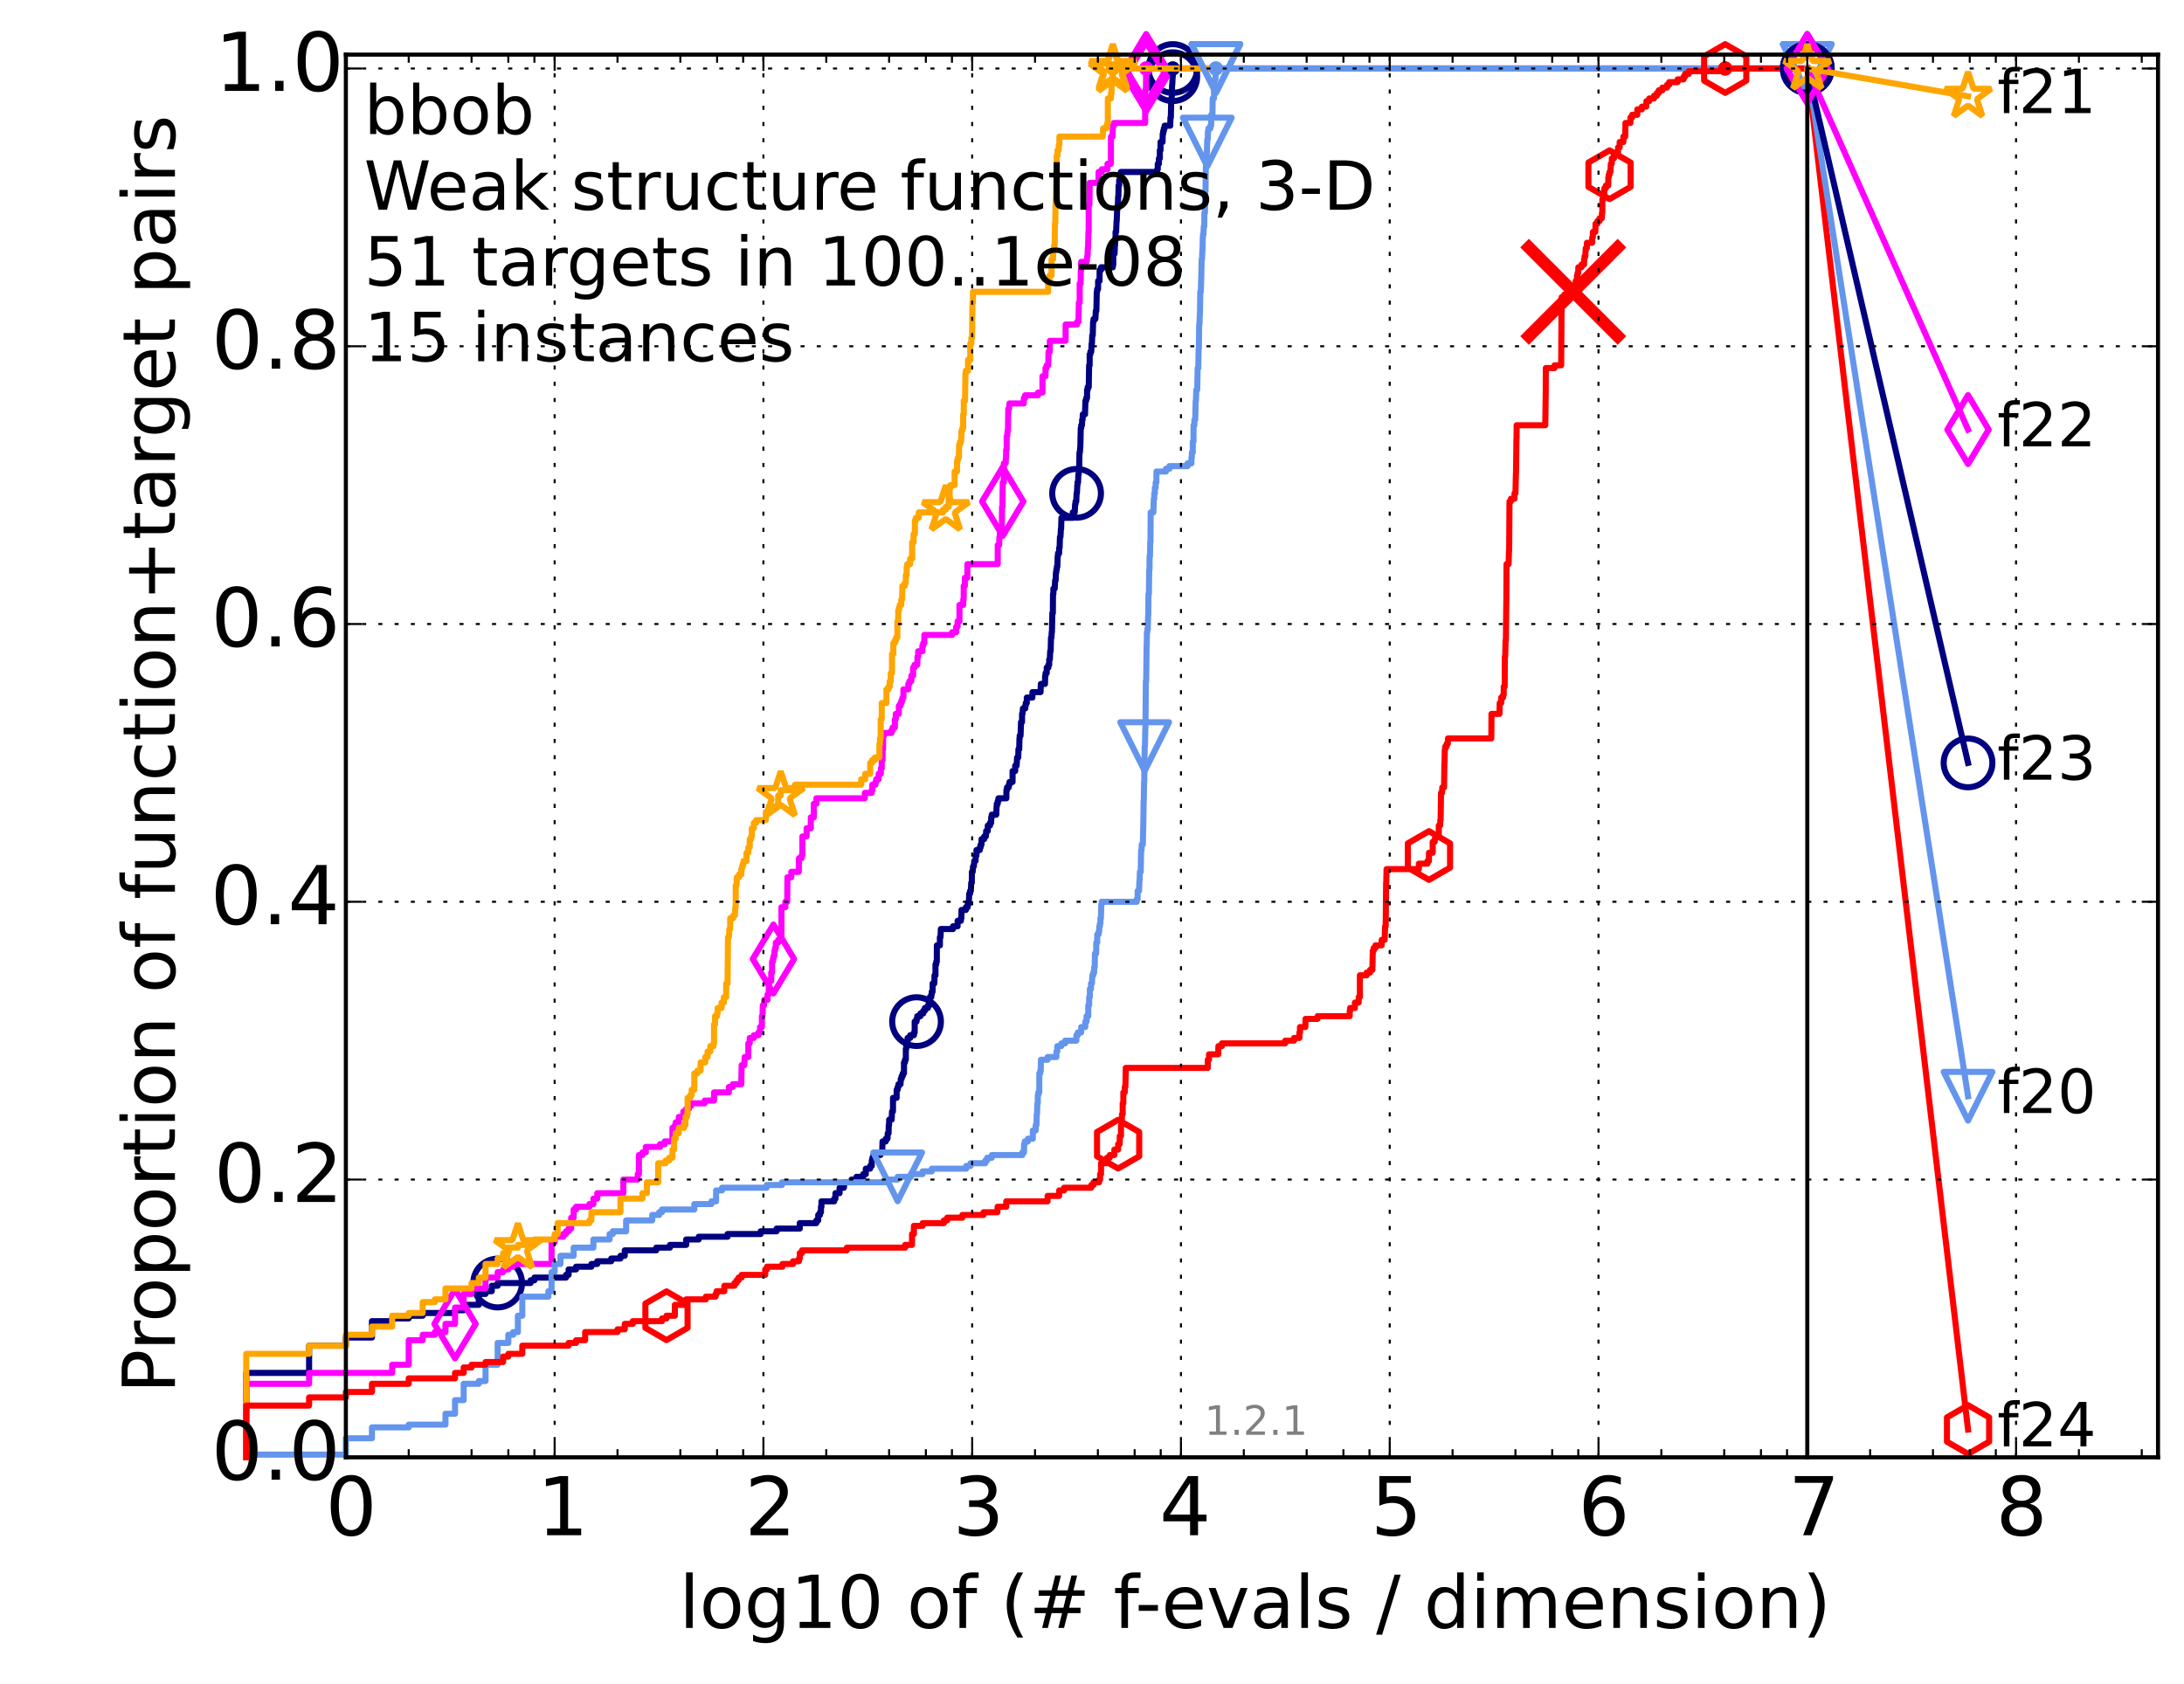 <?xml version="1.0" encoding="utf-8" standalone="no"?>
<!DOCTYPE svg PUBLIC "-//W3C//DTD SVG 1.1//EN"
  "http://www.w3.org/Graphics/SVG/1.1/DTD/svg11.dtd">
<!-- Created with matplotlib (http://matplotlib.org/) -->
<svg height="415pt" version="1.1" viewBox="0 0 538 415" width="538pt" xmlns="http://www.w3.org/2000/svg" xmlns:xlink="http://www.w3.org/1999/xlink">
 <defs>
  <style type="text/css">
*{stroke-linecap:butt;stroke-linejoin:round;}
  </style>
 </defs>
 <g id="figure_1">
  <g id="patch_1">
   <path d="
M0 415.456
L538.8 415.456
L538.8 0
L0 0
z
" style="fill:#ffffff;"/>
  </g>
  <g id="axes_1">
   <g id="patch_2">
    <path d="
M85.2 359.056
L531.6 359.056
L531.6 13.456
L85.2 13.456
z
" style="fill:#ffffff;"/>
   </g>
   <g id="line2d_1">
    <defs>
     <path d="
M0 1.5
C0.398 1.5 0.779 1.342 1.061 1.061
C1.342 0.779 1.5 0.398 1.5 0
C1.5 -0.398 1.342 -0.779 1.061 -1.061
C0.779 -1.342 0.398 -1.5 0 -1.5
C-0.398 -1.5 -0.779 -1.342 -1.061 -1.061
C-1.342 -0.779 -1.5 -0.398 -1.5 0
C-1.5 0.398 -1.342 0.779 -1.061 1.061
C-0.779 1.342 -0.398 1.5 0 1.5
z
" id="ma8fc8663ec" style="stroke:#000080;stroke-width:0.5;"/>
    </defs>
    <g>
     <use style="fill:#000080;stroke:#000080;stroke-width:0.5;" x="288.898" xlink:href="#ma8fc8663ec" y="16.878"/>
     <use style="fill:#000080;stroke:#000080;stroke-width:0.5;" x="288.898" xlink:href="#ma8fc8663ec" y="16.878"/>
    </g>
   </g>
   <g id="line2d_2">
    <path d="
M60.662 359.056
L60.662 338.257
L76.144 338.257
L76.144 331.548
L85.2 331.548
L85.2 329.535
L91.625 329.535
L91.625 325.509
L96.609 325.509
L96.609 324.839
L100.682 324.839
L100.682 324.168
L104.125 324.168
L104.125 323.497
L112.091 323.497
L112.091 322.826
L114.22 322.826
L114.22 321.484
L117.951 321.484
L117.951 318.8
L119.606 318.8
L119.606 318.129
L121.147 318.129
L121.147 316.787
L122.589 316.787
L122.589 316.116
L130.694 316.116
L130.694 315.445
L131.645 315.445
L131.645 314.774
L139.424 314.774
L139.424 314.104
L140.072 314.104
L140.072 312.762
L141.908 312.762
L141.908 312.091
L145.685 312.091
L145.685 311.42
L147.126 311.42
L147.126 310.749
L150.569 310.749
L150.569 310.078
L152.842 310.078
L152.842 309.407
L153.898 309.407
L153.898 308.065
L161.657 308.065
L161.657 307.394
L165.031 307.394
L165.031 306.723
L169.033 306.723
L169.033 305.381
L172.124 305.381
L172.124 304.71
L179.223 304.71
L179.223 304.039
L187.377 304.039
L187.377 303.369
L191.308 303.369
L191.308 302.698
L197.014 302.698
L197.014 301.356
L201.103 301.356
L201.103 300.685
L201.555 300.685
L201.555 299.343
L201.998 299.343
L201.998 298.672
L202.236 298.672
L202.236 297.33
L202.354 297.33
L202.354 295.988
L205.498 295.988
L205.498 295.317
L205.802 295.317
L205.802 293.975
L206.822 293.975
L206.822 292.634
L207.888 292.634
L207.98 291.292
L209.768 291.292
L209.768 290.621
L210.974 290.621
L210.974 289.95
L212.644 289.95
L212.644 289.279
L213.279 289.279
L213.279 287.937
L214.337 287.937
L214.337 287.266
L214.746 287.266
L214.746 285.924
L214.903 285.924
L214.903 285.253
L215.148 285.253
L215.148 284.582
L216.873 284.582
L216.873 283.911
L217.319 283.911
L217.399 281.228
L218.205 281.228
L218.205 280.557
L218.626 280.557
L218.683 279.215
L218.89 279.215
L218.927 277.202
L219.002 277.202
L219.039 275.86
L219.644 275.86
L219.735 273.847
L219.968 273.847
L219.986 270.493
L220.877 270.493
L220.877 268.48
L221.132 268.48
L221.132 267.809
L221.318 267.809
L221.318 267.138
L221.832 267.138
L221.898 265.796
L222.109 265.796
L222.109 265.125
L222.383 265.125
L222.383 264.454
L222.685 264.454
L222.685 261.77
L222.921 261.77
L222.921 261.099
L223.139 261.099
L223.139 258.416
L223.262 258.416
L223.262 257.745
L223.568 257.745
L223.568 255.732
L224.212 255.732
L224.212 255.061
L225.136 255.061
L225.136 254.39
L225.32 254.39
L225.32 251.706
L225.778 251.706
L225.778 251.035
L225.956 251.035
L225.956 250.364
L226.734 250.364
L226.734 249.694
L227.434 249.694
L227.434 249.023
L227.839 249.023
L227.839 248.352
L228.579 248.352
L228.579 247.681
L228.976 247.681
L229.059 245.668
L229.413 245.668
L229.413 244.997
L229.529 244.997
L229.529 244.326
L229.738 244.326
L229.738 242.313
L230.16 242.313
L230.205 240.3
L230.441 240.3
L230.441 237.617
L230.63 237.617
L230.63 236.946
L230.773 236.946
L230.784 232.92
L231.53 232.92
L231.53 230.907
L231.689 230.907
L231.763 228.894
L234.761 228.894
L234.761 228.223
L235.891 228.223
L235.891 226.882
L236.698 226.882
L236.698 226.211
L236.824 226.211
L236.849 224.198
L237.929 224.198
L237.929 223.527
L238.364 223.527
L238.364 222.856
L238.543 222.856
L238.543 222.185
L238.675 222.185
L238.752 220.172
L238.966 220.172
L238.966 219.501
L239.156 219.501
L239.254 217.488
L239.396 217.488
L239.411 214.805
L239.612 214.805
L239.693 213.463
L239.899 213.463
L239.994 212.121
L240.312 212.121
L240.376 210.779
L240.54 210.779
L240.54 209.437
L241.363 209.437
L241.363 208.766
L241.567 208.766
L241.567 208.095
L241.783 208.095
L241.783 206.753
L242.438 206.753
L242.438 206.083
L242.852 206.083
L242.929 204.741
L243.327 204.741
L243.327 203.399
L243.872 203.399
L243.872 202.728
L244.164 202.728
L244.164 201.386
L244.302 201.386
L244.302 200.715
L245.42 200.715
L245.494 198.702
L245.545 198.702
L245.545 198.031
L245.777 198.031
L245.777 197.36
L245.95 197.36
L245.95 196.689
L247.908 196.689
L247.908 194.677
L248.06 194.677
L248.06 194.006
L248.492 194.006
L248.492 193.335
L248.675 193.335
L248.675 192.664
L249.432 192.664
L249.432 189.98
L250.081 189.98
L250.081 188.638
L250.439 188.638
L250.544 186.625
L250.841 186.625
L250.873 184.613
L251.073 184.613
L251.131 181.929
L251.188 181.929
L251.188 181.258
L251.399 181.258
L251.494 178.574
L251.512 178.574
L251.512 177.903
L251.767 177.903
L251.767 175.89
L251.878 175.89
L251.985 174.548
L252.56 174.548
L252.56 173.878
L252.68 173.878
L252.68 173.207
L252.938 173.207
L252.938 171.865
L254.321 171.865
L254.321 170.523
L256.328 170.523
L256.395 168.51
L257.422 168.51
L257.452 166.497
L257.562 166.497
L257.562 165.826
L257.845 165.826
L257.845 164.484
L258.253 164.484
L258.253 163.813
L258.455 163.813
L258.455 162.472
L258.617 162.472
L258.696 160.459
L258.812 160.459
L258.899 157.104
L259.008 157.104
L259.077 155.762
L259.132 155.762
L259.231 151.066
L259.357 151.066
L259.393 146.369
L259.488 146.369
L259.488 145.027
L259.817 145.027
L259.912 143.014
L260.04 143.014
L260.12 141.002
L260.215 141.002
L260.215 140.331
L260.335 140.331
L260.335 139.66
L260.455 139.66
L260.551 136.976
L260.629 136.976
L260.629 136.305
L260.904 136.305
L260.916 134.963
L261.024 134.963
L261.106 132.279
L261.233 132.279
L261.342 130.267
L261.395 130.267
L261.471 127.583
L264.258 127.583
L264.258 126.241
L264.744 126.241
L264.842 124.228
L264.942 124.228
L264.942 123.557
L265.125 123.557
L265.203 121.544
L265.285 121.544
L265.381 119.532
L265.428 119.532
L265.428 118.861
L265.567 118.861
L265.641 116.848
L265.724 116.848
L265.816 115.506
L265.845 115.506
L265.916 111.48
L266.012 111.48
L266.107 110.138
L266.125 110.138
L266.233 105.442
L266.348 105.442
L266.348 104.771
L266.53 104.771
L266.572 103.429
L266.681 103.429
L266.733 102.087
L267.278 102.087
L267.379 98.733
L267.568 98.733
L267.568 98.062
L267.779 98.062
L267.789 96.049
L267.944 96.049
L267.944 95.378
L268.197 95.378
L268.289 90.01
L268.424 90.01
L268.424 87.327
L268.603 87.327
L268.603 86.656
L268.81 86.656
L268.918 84.643
L268.985 84.643
L269.057 82.63
L269.187 82.63
L269.268 79.275
L269.381 79.275
L269.381 78.604
L269.836 78.604
L269.941 76.592
L270.079 76.592
L270.174 71.895
L270.264 71.895
L270.264 71.224
L270.497 71.224
L270.508 69.211
L270.855 69.211
L270.882 66.528
L271.226 66.528
L271.226 65.857
L274.123 65.857
L274.123 65.186
L274.243 65.186
L274.243 62.502
L274.561 62.502
L274.642 60.489
L274.676 60.489
L274.769 58.476
L274.802 58.476
L274.802 57.134
L274.94 57.134
L275.05 54.451
L275.086 54.451
L275.19 51.767
L275.238 51.767
L275.342 50.425
L275.376 50.425
L275.44 48.412
L275.506 48.412
L275.549 45.728
L275.682 45.728
L275.698 44.387
L275.855 44.387
L275.855 43.045
L276.094 43.045
L276.094 42.374
L285.057 42.374
L285.057 41.703
L285.202 41.703
L285.202 40.361
L285.489 40.361
L285.489 39.019
L285.71 39.019
L285.71 37.006
L285.882 37.006
L285.882 34.993
L286.377 34.993
L286.421 32.981
L286.535 32.981
L286.535 32.31
L286.691 32.31
L286.691 31.639
L286.885 31.639
L286.885 30.968
L288.275 30.968
L288.327 28.955
L288.421 28.955
L288.525 24.258
L288.63 24.258
L288.728 20.904
L288.768 20.904
L288.86 18.891
L288.898 18.891
L288.898 16.878
L445.2 16.878
L445.2 16.878" style="fill:none;stroke:#000080;stroke-linecap:square;stroke-width:1.5;"/>
   </g>
   <g id="line2d_3">
    <defs>
     <path d="
M0 6
C1.591 6 3.117 5.368 4.243 4.243
C5.368 3.117 6 1.591 6 0
C6 -1.591 5.368 -3.117 4.243 -4.243
C3.117 -5.368 1.591 -6 0 -6
C-1.591 -6 -3.117 -5.368 -4.243 -4.243
C-5.368 -3.117 -6 -1.591 -6 0
C-6 1.591 -5.368 3.117 -4.243 4.243
C-3.117 5.368 -1.591 6 0 6
z
" id="mae466deef1" style="stroke:#000080;stroke-width:1.5;"/>
    </defs>
    <g>
     <use style="fill:none;stroke:#000080;stroke-width:1.5;" x="122.589" xlink:href="#mae466deef1" y="316.116"/>
     <use style="fill:none;stroke:#000080;stroke-width:1.5;" x="225.778" xlink:href="#mae466deef1" y="251.706"/>
     <use style="fill:none;stroke:#000080;stroke-width:1.5;" x="265.203" xlink:href="#mae466deef1" y="121.544"/>
     <use style="fill:none;stroke:#000080;stroke-width:1.5;" x="288.898" xlink:href="#mae466deef1" y="18.891"/>
     <use style="fill:none;stroke:#000080;stroke-width:1.5;" x="288.898" xlink:href="#mae466deef1" y="16.878"/>
     <use style="fill:none;stroke:#000080;stroke-width:1.5;" x="445.2" xlink:href="#mae466deef1" y="16.878"/>
    </g>
   </g>
   <g id="line2d_4"/>
   <g id="line2d_5">
    <defs>
     <path d="
M0 1.5
C0.398 1.5 0.779 1.342 1.061 1.061
C1.342 0.779 1.5 0.398 1.5 0
C1.5 -0.398 1.342 -0.779 1.061 -1.061
C0.779 -1.342 0.398 -1.5 0 -1.5
C-0.398 -1.5 -0.779 -1.342 -1.061 -1.061
C-1.342 -0.779 -1.5 -0.398 -1.5 0
C-1.5 0.398 -1.342 0.779 -1.061 1.061
C-0.779 1.342 -0.398 1.5 0 1.5
z
" id="m62d5190e8e" style="stroke:#ff00ff;stroke-width:0.5;"/>
    </defs>
    <g>
     <use style="fill:#ff00ff;stroke:#ff00ff;stroke-width:0.5;" x="282.339" xlink:href="#m62d5190e8e" y="16.878"/>
     <use style="fill:#ff00ff;stroke:#ff00ff;stroke-width:0.5;" x="282.339" xlink:href="#m62d5190e8e" y="16.878"/>
    </g>
   </g>
   <g id="line2d_6">
    <path d="
M60.662 359.056
L60.662 340.941
L76.144 340.941
L76.144 338.257
L96.609 338.257
L96.609 336.244
L100.682 336.244
L100.682 330.206
L104.125 330.206
L104.125 328.864
L107.107 328.864
L107.107 328.193
L109.738 328.193
L109.738 326.18
L112.091 326.18
L112.091 322.155
L114.22 322.155
L114.22 318.8
L116.163 318.8
L116.163 317.458
L119.606 317.458
L119.606 314.774
L122.589 314.774
L122.589 313.433
L123.943 313.433
L123.943 312.762
L125.219 312.762
L125.219 312.091
L126.427 312.091
L126.427 311.42
L135.871 311.42
L135.871 306.052
L136.629 306.052
L136.629 304.71
L138.757 304.71
L138.757 304.039
L139.424 304.039
L139.424 303.369
L140.072 303.369
L140.072 302.698
L140.701 302.698
L140.701 300.014
L141.313 300.014
L141.313 298.001
L141.908 298.001
L141.908 297.33
L145.183 297.33
L145.183 296.659
L146.176 296.659
L146.176 295.317
L147.126 295.317
L147.126 293.975
L153.552 293.975
L153.552 290.621
L157.094 290.621
L157.094 289.279
L157.39 289.279
L157.39 284.582
L158.255 284.582
L158.255 283.911
L159.087 283.911
L159.087 282.569
L162.608 282.569
L162.608 281.899
L163.742 281.899
L163.742 281.228
L165.648 281.228
L165.648 277.873
L166.249 277.873
L166.249 277.202
L166.446 277.202
L166.446 276.531
L167.216 276.531
L167.216 275.189
L168.324 275.189
L168.324 273.847
L169.033 273.847
L169.033 273.176
L169.72 273.176
L169.72 272.505
L170.222 272.505
L170.222 271.834
L173.594 271.834
L173.594 271.164
L175.891 271.164
L175.891 269.151
L179.553 269.151
L179.553 267.809
L180.512 267.809
L180.512 267.138
L182.603 267.138
L182.698 262.441
L183.351 262.441
L183.442 260.429
L184.339 260.429
L184.339 257.074
L184.688 257.074
L184.688 255.732
L185.704 255.732
L185.704 255.061
L186.833 255.061
L186.833 254.39
L187.223 254.39
L187.223 253.048
L187.682 253.048
L187.682 250.364
L187.833 250.364
L187.908 247.681
L188.206 247.681
L188.279 246.339
L189.076 246.339
L189.076 244.997
L189.359 244.997
L189.429 241.642
L189.982 241.642
L189.982 239.629
L190.186 239.629
L190.186 236.946
L190.388 236.946
L190.388 236.275
L190.522 236.275
L190.522 235.604
L190.721 235.604
L190.787 234.262
L190.918 234.262
L190.918 233.591
L191.114 233.591
L191.114 232.249
L191.691 232.249
L191.691 231.578
L192.253 231.578
L192.253 230.907
L192.499 230.907
L192.499 223.527
L193.454 223.527
L193.454 222.185
L193.917 222.185
L193.974 216.147
L194.925 216.147
L194.925 214.805
L196.763 214.805
L196.813 211.45
L197.458 211.45
L197.458 210.779
L197.653 210.779
L197.653 206.083
L198.694 206.083
L198.694 204.07
L199.733 204.07
L199.733 201.386
L200.471 201.386
L200.471 198.031
L201.103 198.031
L201.103 196.689
L213.037 196.689
L213.037 195.348
L214.724 195.348
L214.724 194.677
L214.881 194.677
L214.881 193.335
L215.652 193.335
L215.652 192.664
L215.846 192.664
L215.846 191.993
L216.438 191.993
L216.438 190.651
L216.975 190.651
L216.975 189.309
L217.198 189.309
L217.198 187.296
L217.419 187.296
L217.419 184.613
L217.539 184.613
L217.539 181.258
L217.757 181.258
L217.757 180.587
L219.59 180.587
L219.59 179.916
L219.878 179.916
L219.878 179.245
L220.444 179.245
L220.444 177.232
L220.653 177.232
L220.653 175.89
L221.418 175.89
L221.418 173.878
L221.832 173.878
L221.832 173.207
L222.077 173.207
L222.077 172.536
L222.319 172.536
L222.319 171.865
L222.543 171.865
L222.543 169.852
L223.75 169.852
L223.75 168.51
L224.004 168.51
L224.004 167.839
L224.49 167.839
L224.49 166.497
L224.923 166.497
L224.923 164.484
L225.278 164.484
L225.278 163.813
L225.956 163.813
L226.011 161.801
L226.174 161.801
L226.174 160.459
L227.203 160.459
L227.203 159.117
L227.422 159.117
L227.422 158.446
L227.701 158.446
L227.701 156.433
L234.539 156.433
L234.539 155.762
L235.547 155.762
L235.547 154.42
L235.891 154.42
L235.891 153.078
L236.35 153.078
L236.35 149.053
L237.264 149.053
L237.281 147.711
L237.396 147.711
L237.396 144.356
L237.68 144.356
L237.68 142.343
L238.301 142.343
L238.301 138.989
L245.777 138.989
L245.777 134.292
L246.133 134.292
L246.194 132.279
L246.293 132.279
L246.293 130.938
L246.588 130.938
L246.588 130.267
L246.793 130.267
L246.835 124.899
L246.942 124.899
L247.006 118.861
L247.281 118.861
L247.281 114.164
L247.702 114.164
L247.8 112.822
L247.821 112.822
L247.856 110.809
L247.974 110.809
L247.984 107.455
L248.121 107.455
L248.212 106.113
L248.292 106.113
L248.377 100.745
L248.577 100.745
L248.661 99.403
L252.205 99.403
L252.205 98.062
L252.531 98.062
L252.531 97.391
L255.71 97.391
L255.71 96.72
L256.796 96.72
L256.796 92.694
L257.548 92.694
L257.548 90.681
L257.822 90.681
L257.822 90.01
L258.212 90.01
L258.295 86.656
L258.61 86.656
L258.61 83.972
L262.496 83.972
L262.496 79.946
L265.33 79.946
L265.33 79.275
L265.673 79.275
L265.754 74.579
L265.962 74.579
L265.962 69.882
L266.19 69.882
L266.244 66.528
L266.323 66.528
L266.323 64.515
L267.705 64.515
L267.81 63.173
L267.913 63.173
L267.957 61.16
L268.027 61.16
L268.124 57.134
L268.182 57.134
L268.182 50.425
L268.365 50.425
L268.448 45.057
L270.61 45.057
L270.61 42.374
L271.427 42.374
L271.427 41.703
L272.813 41.703
L272.813 40.361
L273.651 40.361
L273.667 33.652
L274.07 33.652
L274.153 30.968
L274.407 30.968
L274.407 30.297
L282.086 30.297
L282.099 22.246
L282.282 22.246
L282.339 16.878
L445.2 16.878
L445.2 16.878" style="fill:none;stroke:#ff00ff;stroke-linecap:square;stroke-width:1.5;"/>
   </g>
   <g id="line2d_7">
    <defs>
     <path d="
M-3.9968e-16 8.485
L5.091 0
L4.88498e-16 -8.485
L-5.091 -1.77636e-15
z
" id="mf6640c921f" style="stroke:#ff00ff;stroke-linejoin:miter;stroke-width:1.5;"/>
    </defs>
    <g>
     <use style="fill:none;stroke:#ff00ff;stroke-linejoin:miter;stroke-width:1.5;" x="112.091" xlink:href="#mf6640c921f" y="326.18"/>
     <use style="fill:none;stroke:#ff00ff;stroke-linejoin:miter;stroke-width:1.5;" x="190.522" xlink:href="#mf6640c921f" y="236.275"/>
     <use style="fill:none;stroke:#ff00ff;stroke-linejoin:miter;stroke-width:1.5;" x="247.006" xlink:href="#mf6640c921f" y="123.557"/>
     <use style="fill:none;stroke:#ff00ff;stroke-linejoin:miter;stroke-width:1.5;" x="282.339" xlink:href="#mf6640c921f" y="18.891"/>
     <use style="fill:none;stroke:#ff00ff;stroke-linejoin:miter;stroke-width:1.5;" x="282.339" xlink:href="#mf6640c921f" y="16.878"/>
     <use style="fill:none;stroke:#ff00ff;stroke-linejoin:miter;stroke-width:1.5;" x="445.2" xlink:href="#mf6640c921f" y="16.878"/>
    </g>
   </g>
   <g id="line2d_8"/>
   <g id="line2d_9">
    <defs>
     <path d="
M0 1.5
C0.398 1.5 0.779 1.342 1.061 1.061
C1.342 0.779 1.5 0.398 1.5 0
C1.5 -0.398 1.342 -0.779 1.061 -1.061
C0.779 -1.342 0.398 -1.5 0 -1.5
C-0.398 -1.5 -0.779 -1.342 -1.061 -1.061
C-1.342 -0.779 -1.5 -0.398 -1.5 0
C-1.5 0.398 -1.342 0.779 -1.061 1.061
C-0.779 1.342 -0.398 1.5 0 1.5
z
" id="m3747452efa" style="stroke:#ffa500;stroke-width:0.5;"/>
    </defs>
    <g>
     <use style="fill:#ffa500;stroke:#ffa500;stroke-width:0.5;" x="274.128" xlink:href="#m3747452efa" y="16.878"/>
     <use style="fill:#ffa500;stroke:#ffa500;stroke-width:0.5;" x="274.128" xlink:href="#m3747452efa" y="16.878"/>
    </g>
   </g>
   <g id="line2d_10">
    <path d="
M60.662 359.056
L60.662 333.561
L76.144 333.561
L76.144 331.548
L85.2 331.548
L85.2 328.864
L91.625 328.864
L91.625 326.851
L96.609 326.851
L96.609 324.168
L100.682 324.168
L100.682 323.497
L104.125 323.497
L104.125 320.813
L107.107 320.813
L107.107 320.142
L109.738 320.142
L109.738 317.458
L116.163 317.458
L116.163 316.116
L117.951 316.116
L117.951 314.774
L119.606 314.774
L119.606 311.42
L122.589 311.42
L122.589 310.078
L123.943 310.078
L123.943 308.736
L125.219 308.736
L125.219 307.394
L127.572 307.394
L127.572 306.723
L131.645 306.723
L131.645 305.381
L136.629 305.381
L136.629 304.039
L137.361 304.039
L137.361 301.356
L145.183 301.356
L145.183 300.685
L145.685 300.685
L145.685 298.672
L152.842 298.672
L152.842 295.317
L158.255 295.317
L158.255 293.975
L159.358 293.975
L159.358 291.292
L162.137 291.292
L162.137 286.595
L163.962 286.595
L163.962 285.924
L164.821 285.924
L164.821 285.253
L165.648 285.253
L165.648 283.24
L166.051 283.24
L166.051 280.557
L166.446 280.557
L166.446 279.215
L167.216 279.215
L167.216 277.873
L168.503 277.873
L168.503 277.202
L168.858 277.202
L168.858 275.189
L169.207 275.189
L169.207 274.518
L169.379 274.518
L169.379 270.493
L170.056 270.493
L170.056 269.822
L170.387 269.822
L170.387 268.48
L171.035 268.48
L171.035 264.454
L171.818 264.454
L171.818 263.783
L172.576 263.783
L172.576 261.77
L173.736 261.77
L173.736 260.429
L174.295 260.429
L174.295 259.087
L174.973 259.087
L174.973 257.745
L175.762 257.745
L175.762 257.074
L175.891 257.074
L175.891 252.377
L176.146 252.377
L176.146 250.364
L176.648 250.364
L176.648 249.694
L176.772 249.694
L176.772 248.352
L177.738 248.352
L177.738 247.01
L178.321 247.01
L178.321 245.668
L178.889 245.668
L178.889 242.313
L179.223 242.313
L179.334 230.907
L179.553 230.907
L179.661 228.894
L179.877 228.894
L179.877 226.211
L180.616 226.211
L180.616 225.54
L181.028 225.54
L181.13 223.527
L181.231 223.527
L181.231 218.159
L181.432 218.159
L181.532 216.147
L182.025 216.147
L182.025 215.476
L182.603 215.476
L182.603 214.134
L182.792 214.134
L182.792 213.463
L182.98 213.463
L182.98 212.792
L183.166 212.792
L183.166 212.121
L183.895 212.121
L183.895 210.108
L184.339 210.108
L184.339 208.766
L184.688 208.766
L184.688 206.753
L185.032 206.753
L185.032 206.083
L185.202 206.083
L185.202 204.07
L185.704 204.07
L185.704 202.728
L186.276 202.728
L186.276 202.057
L188.645 202.057
L188.645 200.044
L189.359 200.044
L189.359 198.702
L191.691 198.702
L191.691 196.018
L192.315 196.018
L192.315 194.677
L195.837 194.677
L195.837 193.335
L212.144 193.335
L212.144 191.993
L213.134 191.993
L213.134 190.651
L214.36 190.651
L214.36 187.967
L214.814 187.967
L214.814 187.296
L215.521 187.296
L215.521 186.625
L216.626 186.625
L216.626 183.271
L216.77 183.271
L216.77 181.929
L216.934 181.929
L216.955 177.232
L217.198 177.232
L217.198 173.207
L218.359 173.207
L218.359 169.852
L218.89 169.852
L218.89 169.181
L219.169 169.181
L219.169 167.839
L219.426 167.839
L219.426 165.826
L219.735 165.826
L219.735 161.13
L220.057 161.13
L220.057 158.446
L220.427 158.446
L220.427 157.775
L220.739 157.775
L220.739 157.104
L221.047 157.104
L221.064 153.078
L221.267 153.078
L221.267 150.395
L221.452 150.395
L221.452 149.724
L221.634 149.724
L221.634 149.053
L222.012 149.053
L222.012 147.711
L222.223 147.711
L222.287 144.356
L222.874 144.356
L222.874 143.685
L223.108 143.685
L223.154 141.673
L223.339 141.673
L223.355 139.66
L223.492 139.66
L223.492 138.989
L224.197 138.989
L224.197 137.647
L224.693 137.647
L224.693 133.621
L225.037 133.621
L225.037 131.608
L225.376 131.608
L225.376 128.254
L225.599 128.254
L225.599 127.583
L226.322 127.583
L226.322 126.241
L232.283 126.241
L232.283 125.57
L232.981 125.57
L232.981 124.899
L233.696 124.899
L233.696 122.215
L233.917 122.215
L233.917 120.203
L234.136 120.203
L234.136 119.532
L235.162 119.532
L235.162 116.177
L235.75 116.177
L235.75 113.493
L235.952 113.493
L235.952 112.822
L236.195 112.822
L236.272 109.468
L236.529 109.468
L236.529 108.797
L236.757 108.797
L236.849 106.113
L237.066 106.113
L237.066 105.442
L237.264 105.442
L237.264 102.087
L237.412 102.087
L237.412 98.733
L237.72 98.733
L237.817 92.023
L237.913 92.023
L237.913 91.352
L238.465 91.352
L238.465 88.668
L239.012 88.668
L239.012 84.643
L239.284 84.643
L239.284 83.301
L239.456 83.301
L239.538 74.579
L239.671 74.579
L239.671 71.895
L258.192 71.895
L258.192 69.882
L258.528 69.882
L258.528 67.869
L259.036 67.869
L259.036 63.844
L259.421 63.844
L259.421 61.831
L259.663 61.831
L259.663 60.489
L259.814 60.489
L259.871 55.122
L259.948 55.122
L260.049 49.083
L260.129 49.083
L260.238 41.703
L260.306 41.703
L260.306 38.348
L260.507 38.348
L260.507 37.006
L260.813 37.006
L260.813 35.664
L260.967 35.664
L260.967 33.652
L271.675 33.652
L271.729 31.639
L272.564 31.639
L272.564 30.968
L272.766 30.968
L272.766 30.297
L272.903 30.297
L272.903 24.258
L273.683 24.258
L273.683 22.917
L273.825 22.917
L273.853 19.562
L274.067 19.562
L274.128 16.878
L445.2 16.878
L445.2 16.878" style="fill:none;stroke:#ffa500;stroke-linecap:square;stroke-width:1.5;"/>
   </g>
   <g id="line2d_11">
    <defs>
     <path d="
M3.67394e-16 -6
L-1.347 -1.854
L-5.706 -1.854
L-2.18 0.708
L-3.527 4.854
L-4.20996e-16 2.292
L3.527 4.854
L2.18 0.708
L5.706 -1.854
L1.347 -1.854
z
" id="m73d367cfb6" style="stroke:#ffa500;stroke-linejoin:bevel;stroke-width:1.5;"/>
    </defs>
    <g>
     <use style="fill:none;stroke:#ffa500;stroke-linejoin:bevel;stroke-width:1.5;" x="127.572" xlink:href="#m73d367cfb6" y="307.394"/>
     <use style="fill:none;stroke:#ffa500;stroke-linejoin:bevel;stroke-width:1.5;" x="192.315" xlink:href="#m73d367cfb6" y="196.018"/>
     <use style="fill:none;stroke:#ffa500;stroke-linejoin:bevel;stroke-width:1.5;" x="232.981" xlink:href="#m73d367cfb6" y="125.57"/>
     <use style="fill:none;stroke:#ffa500;stroke-linejoin:bevel;stroke-width:1.5;" x="274.128" xlink:href="#m73d367cfb6" y="17.549"/>
     <use style="fill:none;stroke:#ffa500;stroke-linejoin:bevel;stroke-width:1.5;" x="274.128" xlink:href="#m73d367cfb6" y="16.878"/>
     <use style="fill:none;stroke:#ffa500;stroke-linejoin:bevel;stroke-width:1.5;" x="445.2" xlink:href="#m73d367cfb6" y="16.878"/>
    </g>
   </g>
   <g id="line2d_12"/>
   <g id="line2d_13">
    <defs>
     <path d="
M0 1.5
C0.398 1.5 0.779 1.342 1.061 1.061
C1.342 0.779 1.5 0.398 1.5 0
C1.5 -0.398 1.342 -0.779 1.061 -1.061
C0.779 -1.342 0.398 -1.5 0 -1.5
C-0.398 -1.5 -0.779 -1.342 -1.061 -1.061
C-1.342 -0.779 -1.5 -0.398 -1.5 0
C-1.5 0.398 -1.342 0.779 -1.061 1.061
C-0.779 1.342 -0.398 1.5 0 1.5
z
" id="m03dd694df9" style="stroke:#6495ed;stroke-width:0.5;"/>
    </defs>
    <g>
     <use style="fill:#6495ed;stroke:#6495ed;stroke-width:0.5;" x="299.521" xlink:href="#m03dd694df9" y="16.878"/>
     <use style="fill:#6495ed;stroke:#6495ed;stroke-width:0.5;" x="299.521" xlink:href="#m03dd694df9" y="16.878"/>
    </g>
   </g>
   <g id="line2d_14">
    <path d="
M60.662 359.056
L60.662 358.385
L85.2 358.385
L85.2 354.36
L91.625 354.36
L91.625 351.676
L100.682 351.676
L100.682 351.005
L109.738 351.005
L109.738 348.321
L112.091 348.321
L112.091 344.967
L114.22 344.967
L114.22 340.941
L117.951 340.941
L117.951 340.27
L119.606 340.27
L119.606 336.244
L122.589 336.244
L122.589 330.877
L125.219 330.877
L125.219 328.864
L126.427 328.864
L126.427 328.193
L127.572 328.193
L127.572 324.168
L128.662 324.168
L128.662 319.471
L135.088 319.471
L135.088 318.129
L135.871 318.129
L135.871 313.433
L136.629 313.433
L136.629 311.42
L138.07 311.42
L138.07 309.407
L141.313 309.407
L141.313 307.394
L146.176 307.394
L146.176 305.381
L150.167 305.381
L150.167 304.039
L150.964 304.039
L150.964 303.369
L154.239 303.369
L154.239 300.685
L160.664 300.685
L160.664 299.343
L162.374 299.343
L162.374 298.672
L163.068 298.672
L163.068 298.001
L171.035 298.001
L171.035 296.659
L175.239 296.659
L175.239 295.988
L176.398 295.988
L176.398 293.304
L177.855 293.304
L177.855 292.634
L188.861 292.634
L188.861 291.963
L192.62 291.963
L192.62 291.292
L218.946 291.292
L218.946 290.621
L221.132 290.621
L221.132 289.95
L224.373 289.95
L224.373 289.279
L227.255 289.279
L227.255 288.608
L229.541 288.608
L229.541 287.937
L238.024 287.937
L238.024 287.266
L239.072 287.266
L239.072 286.595
L242.717 286.595
L242.717 285.924
L243.176 285.924
L243.176 285.253
L244.314 285.253
L244.314 284.582
L251.848 284.582
L251.848 283.911
L252.264 283.911
L252.264 281.899
L252.44 281.899
L252.44 281.228
L253.21 281.228
L253.21 280.557
L254.425 280.557
L254.425 278.544
L255.127 278.544
L255.127 277.202
L255.322 277.202
L255.373 274.518
L255.461 274.518
L255.533 271.834
L255.646 271.834
L255.646 269.822
L255.779 269.822
L255.779 269.151
L256.018 269.151
L256.018 264.454
L256.255 264.454
L256.255 263.783
L256.381 263.783
L256.419 261.099
L258.069 261.099
L258.069 260.429
L260.235 260.429
L260.235 259.087
L260.452 259.087
L260.452 257.745
L261.448 257.745
L261.448 257.074
L262.381 257.074
L262.381 256.403
L265.149 256.403
L265.149 255.061
L265.497 255.061
L265.497 254.39
L266.334 254.39
L266.334 253.048
L267.345 253.048
L267.345 251.706
L267.655 251.706
L267.655 250.364
L268.081 250.364
L268.081 247.681
L268.289 247.681
L268.299 245.668
L268.479 245.668
L268.479 243.655
L268.752 243.655
L268.752 242.313
L268.987 242.313
L269.077 240.3
L269.309 240.3
L269.309 239.629
L269.529 239.629
L269.529 238.288
L269.672 238.288
L269.722 234.933
L270.017 234.933
L270.054 232.249
L270.279 232.249
L270.279 230.236
L270.619 230.236
L270.619 229.565
L270.772 229.565
L270.794 228.223
L270.937 228.223
L270.937 227.553
L271.078 227.553
L271.078 226.211
L271.203 226.211
L271.287 222.856
L271.382 222.856
L271.382 222.185
L280.026 222.185
L280.026 221.514
L280.243 221.514
L280.243 219.501
L280.585 219.501
L280.694 216.818
L280.734 216.818
L280.795 214.805
L281.004 214.805
L281.096 209.437
L281.227 209.437
L281.227 208.095
L281.518 208.095
L281.624 203.399
L281.633 203.399
L281.722 197.36
L281.752 197.36
L281.826 192.664
L281.867 192.664
L281.977 183.942
L282.041 183.942
L282.138 179.245
L282.173 179.245
L282.264 167.839
L282.346 167.839
L282.446 159.117
L282.483 159.117
L282.524 155.762
L282.616 155.762
L282.616 155.091
L282.738 155.091
L282.818 151.737
L282.855 151.737
L282.912 146.369
L283.014 146.369
L283.093 140.331
L283.173 140.331
L283.187 136.976
L283.291 136.976
L283.335 133.621
L283.41 133.621
L283.453 126.241
L284.118 126.241
L284.222 122.886
L284.339 122.886
L284.339 121.544
L284.482 121.544
L284.482 120.203
L284.683 120.203
L284.683 118.861
L284.858 118.861
L284.88 116.177
L287.211 116.177
L287.211 115.506
L288.073 115.506
L288.073 114.835
L292.549 114.835
L292.549 114.164
L293.485 114.164
L293.501 112.822
L293.597 112.822
L293.597 111.48
L293.826 111.48
L293.826 108.797
L294.002 108.797
L294.018 104.771
L294.225 104.771
L294.225 103.429
L294.433 103.429
L294.543 98.733
L294.6 98.733
L294.689 96.049
L294.922 96.049
L295.03 90.681
L295.184 90.681
L295.26 85.985
L295.329 85.985
L295.4 79.946
L295.465 79.946
L295.569 77.263
L295.599 77.263
L295.664 71.895
L295.793 71.895
L295.902 68.54
L295.911 68.54
L296.017 63.844
L296.105 63.844
L296.175 61.831
L296.219 61.831
L296.29 58.476
L296.334 58.476
L296.334 57.805
L296.451 57.805
L296.531 55.792
L296.653 55.792
L296.682 52.438
L296.822 52.438
L296.901 47.07
L296.957 47.07
L297.049 41.032
L297.163 41.032
L297.232 37.677
L297.299 37.677
L297.398 34.322
L297.523 34.322
L297.558 32.31
L297.682 32.31
L297.682 31.639
L298.153 31.639
L298.153 30.968
L298.359 30.968
L298.364 28.284
L298.672 28.284
L298.728 24.258
L299.055 24.258
L299.067 20.233
L299.202 20.233
L299.202 19.562
L299.41 19.562
L299.521 16.878
L445.2 16.878
L445.2 16.878" style="fill:none;stroke:#6495ed;stroke-linecap:square;stroke-width:1.5;"/>
   </g>
   <g id="line2d_15">
    <defs>
     <path d="
M-7.34788e-16 6
L6 -6
L-6 -6
z
" id="md7b19447de" style="stroke:#6495ed;stroke-linejoin:miter;stroke-width:1.5;"/>
    </defs>
    <g>
     <use style="fill:none;stroke:#6495ed;stroke-linejoin:miter;stroke-width:1.5;" x="221.132" xlink:href="#md7b19447de" y="289.95"/>
     <use style="fill:none;stroke:#6495ed;stroke-linejoin:miter;stroke-width:1.5;" x="281.977" xlink:href="#md7b19447de" y="183.942"/>
     <use style="fill:none;stroke:#6495ed;stroke-linejoin:miter;stroke-width:1.5;" x="297.398" xlink:href="#md7b19447de" y="34.993"/>
     <use style="fill:none;stroke:#6495ed;stroke-linejoin:miter;stroke-width:1.5;" x="299.521" xlink:href="#md7b19447de" y="16.878"/>
     <use style="fill:none;stroke:#6495ed;stroke-linejoin:miter;stroke-width:1.5;" x="299.521" xlink:href="#md7b19447de" y="16.878"/>
     <use style="fill:none;stroke:#6495ed;stroke-linejoin:miter;stroke-width:1.5;" x="445.2" xlink:href="#md7b19447de" y="16.878"/>
    </g>
   </g>
   <g id="line2d_16"/>
   <g id="line2d_17">
    <defs>
     <path d="
M0 1.5
C0.398 1.5 0.779 1.342 1.061 1.061
C1.342 0.779 1.5 0.398 1.5 0
C1.5 -0.398 1.342 -0.779 1.061 -1.061
C0.779 -1.342 0.398 -1.5 0 -1.5
C-0.398 -1.5 -0.779 -1.342 -1.061 -1.061
C-1.342 -0.779 -1.5 -0.398 -1.5 0
C-1.5 0.398 -1.342 0.779 -1.061 1.061
C-0.779 1.342 -0.398 1.5 0 1.5
z
" id="ma07bdd5909" style="stroke:#ff0000;stroke-width:0.5;"/>
    </defs>
    <g>
     <use style="fill:#ff0000;stroke:#ff0000;stroke-width:0.5;" x="424.98" xlink:href="#ma07bdd5909" y="16.878"/>
     <use style="fill:#ff0000;stroke:#ff0000;stroke-width:0.5;" x="424.98" xlink:href="#ma07bdd5909" y="16.878"/>
    </g>
   </g>
   <g id="line2d_18">
    <path d="
M60.662 359.056
L60.662 346.309
L76.144 346.309
L76.144 344.296
L85.2 344.296
L85.2 342.954
L91.625 342.954
L91.625 340.941
L100.682 340.941
L100.682 339.599
L112.091 339.599
L112.091 338.257
L114.22 338.257
L114.22 336.915
L116.163 336.915
L116.163 336.244
L119.606 336.244
L119.606 335.574
L123.943 335.574
L123.943 334.232
L125.219 334.232
L125.219 333.561
L128.662 333.561
L128.662 331.548
L140.072 331.548
L140.072 330.877
L141.908 330.877
L141.908 330.206
L144.144 330.206
L144.144 328.193
L152.11 328.193
L152.11 327.522
L153.898 327.522
L153.898 326.18
L155.87 326.18
L155.87 325.509
L163.068 325.509
L163.068 324.839
L164.18 324.839
L164.18 324.168
L166.249 324.168
L166.249 321.484
L168.858 321.484
L168.858 320.813
L169.033 320.813
L169.033 320.142
L173.877 320.142
L173.877 319.471
L176.272 319.471
L176.272 318.8
L176.523 318.8
L176.523 318.129
L178.436 318.129
L178.436 316.787
L180.926 316.787
L180.926 316.116
L181.432 316.116
L181.432 315.445
L181.928 315.445
L181.928 314.774
L182.698 314.774
L182.698 314.104
L188.499 314.104
L188.499 312.762
L188.933 312.762
L188.933 312.091
L192.741 312.091
L192.741 311.42
L195.359 311.42
L195.359 310.749
L196.813 310.749
L196.813 310.078
L197.014 310.078
L197.014 308.736
L197.556 308.736
L197.556 308.065
L208.612 308.065
L208.612 307.394
L222.968 307.394
L222.968 306.723
L224.664 306.723
L224.664 304.039
L225.122 304.039
L225.122 302.027
L227.281 302.027
L227.281 301.356
L232.508 301.356
L232.508 300.685
L233.327 300.685
L233.327 300.014
L237.066 300.014
L237.066 299.343
L242.281 299.343
L242.281 298.672
L245.692 298.672
L245.749 297.33
L247.872 297.33
L247.872 295.988
L258.06 295.988
L258.06 294.646
L260.91 294.646
L260.91 293.304
L262.112 293.304
L262.112 292.634
L268.818 292.634
L268.818 291.963
L269.37 291.963
L269.37 291.292
L270.761 291.292
L270.761 290.621
L270.995 290.621
L270.995 289.279
L271.226 289.279
L271.226 286.595
L272.672 286.595
L272.672 285.253
L273.362 285.253
L273.362 284.582
L274.504 284.582
L274.504 283.24
L275.433 283.24
L275.433 281.899
L275.811 281.899
L275.839 279.886
L276.145 279.886
L276.145 277.202
L276.286 277.202
L276.392 274.518
L276.559 274.518
L276.559 271.834
L276.716 271.834
L276.716 269.151
L277.065 269.151
L277.08 267.809
L277.222 267.809
L277.319 263.112
L297.522 263.112
L297.522 261.099
L297.83 261.099
L297.83 259.758
L300.101 259.758
L300.13 257.745
L300.992 257.745
L300.992 257.074
L316.585 257.074
L316.585 256.403
L318.769 256.403
L318.769 255.732
L320.086 255.732
L320.086 254.39
L320.233 254.39
L320.233 253.048
L321.557 253.048
L321.598 251.035
L324.565 251.035
L324.565 250.364
L332.468 250.364
L332.497 249.023
L332.583 249.023
L332.583 248.352
L333.765 248.352
L333.765 247.01
L334.704 247.01
L334.704 245.668
L334.986 245.668
L334.986 240.3
L336.65 240.3
L336.65 239.629
L337.492 239.629
L337.492 238.958
L338.072 238.958
L338.167 234.262
L338.371 234.262
L338.371 233.591
L338.819 233.591
L338.819 232.92
L340.348 232.92
L340.348 231.578
L341.093 231.578
L341.203 228.223
L341.345 228.223
L341.453 217.488
L341.489 217.488
L341.559 214.134
L349.521 214.134
L349.524 212.792
L351.645 212.792
L351.645 212.121
L352.003 212.121
L352.006 210.108
L352.926 210.108
L352.926 207.424
L353.408 207.424
L353.408 206.753
L353.583 206.753
L353.583 206.083
L354.425 206.083
L354.425 203.399
L354.76 203.399
L354.801 202.057
L354.879 202.057
L354.98 195.348
L355.224 195.348
L355.282 194.006
L355.725 194.006
L355.807 187.967
L355.845 187.967
L355.91 184.613
L356.009 184.613
L356.009 183.942
L356.362 183.942
L356.362 183.271
L356.651 183.271
L356.687 181.929
L367.371 181.929
L367.407 175.89
L369.373 175.89
L369.437 173.207
L369.794 173.207
L369.794 171.865
L370.262 171.865
L370.262 171.194
L370.423 171.194
L370.423 169.181
L370.665 169.181
L370.695 161.801
L370.788 161.801
L370.88 157.775
L370.954 157.775
L371.057 148.382
L371.07 148.382
L371.115 138.989
L371.622 138.989
L371.726 135.634
L371.761 135.634
L371.842 123.557
L372.182 123.557
L372.182 122.886
L373.072 122.886
L373.072 121.544
L373.311 121.544
L373.422 116.848
L373.447 116.848
L373.555 108.126
L373.586 108.126
L373.604 104.771
L380.656 104.771
L380.766 96.72
L380.772 96.72
L380.792 90.681
L382.944 90.681
L382.944 90.01
L384.57 90.01
L384.679 74.579
L384.685 74.579
L384.687 73.237
L385.354 73.237
L385.354 72.566
L386.109 72.566
L386.109 71.895
L387.711 71.895
L387.711 71.224
L388.114 71.224
L388.151 69.211
L388.466 69.211
L388.466 67.869
L388.626 67.869
L388.626 67.198
L388.794 67.198
L388.798 65.857
L389.58 65.857
L389.58 65.186
L390.216 65.186
L390.219 63.844
L390.333 63.844
L390.333 63.173
L390.513 63.173
L390.624 61.16
L390.895 61.16
L390.916 59.818
L392.204 59.818
L392.228 58.476
L392.369 58.476
L392.405 57.134
L392.999 57.134
L393.037 55.122
L393.509 55.122
L393.509 54.451
L394.017 54.451
L394.017 53.78
L394.585 53.78
L394.617 52.438
L394.71 52.438
L394.729 49.083
L394.984 49.083
L395.073 47.741
L395.189 47.741
L395.208 46.399
L395.568 46.399
L395.568 45.728
L396.159 45.728
L396.19 43.716
L396.288 43.716
L396.288 43.045
L396.486 43.045
L396.486 42.374
L396.711 42.374
L396.803 40.361
L397.026 40.361
L397.059 39.019
L397.582 39.019
L397.587 37.677
L398.565 37.677
L398.579 36.335
L398.977 36.335
L398.98 34.993
L399.895 34.993
L399.9 33.652
L400.35 33.652
L400.413 30.297
L401.632 30.297
L401.636 28.955
L402.048 28.955
L402.048 28.284
L403.325 28.284
L403.331 26.942
L404.454 26.942
L404.454 26.271
L405.524 26.271
L405.565 24.929
L406.272 24.929
L406.272 24.258
L407.449 24.258
L407.449 23.587
L408.141 23.587
L408.141 22.917
L408.621 22.917
L408.621 22.246
L409.508 22.246
L409.508 21.575
L410.659 21.575
L410.659 20.904
L411.174 20.904
L411.174 20.233
L413.264 20.233
L413.264 19.562
L414.72 19.562
L414.72 18.891
L415.084 18.891
L415.084 18.22
L415.992 18.22
L415.992 17.549
L424.98 17.549
L424.98 16.878
L445.2 16.878
L445.2 16.878" style="fill:none;stroke:#ff0000;stroke-linecap:square;stroke-width:1.5;"/>
   </g>
   <g id="line2d_19">
    <defs>
     <path d="
M3.67394e-16 -6
L-5.196 -3
L-5.196 3
L-1.10218e-15 6
L5.196 3
L5.196 -3
z
" id="m98e028c2bf" style="stroke:#ff0000;stroke-linejoin:miter;stroke-width:1.5;"/>
    </defs>
    <g>
     <use style="fill:none;stroke:#ff0000;stroke-linejoin:miter;stroke-width:1.5;" x="164.18" xlink:href="#m98e028c2bf" y="324.168"/>
     <use style="fill:none;stroke:#ff0000;stroke-linejoin:miter;stroke-width:1.5;" x="275.433" xlink:href="#m98e028c2bf" y="281.899"/>
     <use style="fill:none;stroke:#ff0000;stroke-linejoin:miter;stroke-width:1.5;" x="352.006" xlink:href="#m98e028c2bf" y="210.779"/>
     <use style="fill:none;stroke:#ff0000;stroke-linejoin:miter;stroke-width:1.5;" x="396.486" xlink:href="#m98e028c2bf" y="43.045"/>
     <use style="fill:none;stroke:#ff0000;stroke-linejoin:miter;stroke-width:1.5;" x="424.98" xlink:href="#m98e028c2bf" y="16.878"/>
     <use style="fill:none;stroke:#ff0000;stroke-linejoin:miter;stroke-width:1.5;" x="445.2" xlink:href="#m98e028c2bf" y="16.878"/>
    </g>
   </g>
   <g id="line2d_20"/>
   <g id="line2d_21">
    <path clip-path="url(#p54ce849065)" d="
M387.552 71.895" style="fill:none;stroke:#ff0000;stroke-linecap:square;"/>
    <defs>
     <path d="
M-12 12
L12 -12
M-12 -12
L12 12" id="m4e2b024d89" style="stroke:#ff0000;stroke-width:3;"/>
    </defs>
    <g clip-path="url(#p54ce849065)">
     <use style="fill:#ff0000;stroke:#ff0000;stroke-width:3;" x="387.552" xlink:href="#m4e2b024d89" y="71.895"/>
    </g>
   </g>
   <g id="line2d_22">
    <path d="
M445.2 16.878
L484.8 352.213" style="fill:none;stroke:#ff0000;stroke-linecap:square;stroke-width:1.5;"/>
    <g>
     <use style="fill:none;stroke:#ff0000;stroke-linejoin:miter;stroke-width:1.5;" x="445.2" xlink:href="#m98e028c2bf" y="16.878"/>
     <use style="fill:none;stroke:#ff0000;stroke-linejoin:miter;stroke-width:1.5;" x="484.8" xlink:href="#m98e028c2bf" y="352.213"/>
    </g>
   </g>
   <g id="line2d_23">
    <path d="
M445.2 16.878
L484.8 270.09" style="fill:none;stroke:#6495ed;stroke-linecap:square;stroke-width:1.5;"/>
    <g>
     <use style="fill:none;stroke:#6495ed;stroke-linejoin:miter;stroke-width:1.5;" x="445.2" xlink:href="#md7b19447de" y="16.878"/>
     <use style="fill:none;stroke:#6495ed;stroke-linejoin:miter;stroke-width:1.5;" x="484.8" xlink:href="#md7b19447de" y="270.09"/>
    </g>
   </g>
   <g id="line2d_24">
    <path d="
M445.2 16.878
L484.8 187.967" style="fill:none;stroke:#000080;stroke-linecap:square;stroke-width:1.5;"/>
    <g>
     <use style="fill:none;stroke:#000080;stroke-width:1.5;" x="445.2" xlink:href="#mae466deef1" y="16.878"/>
     <use style="fill:none;stroke:#000080;stroke-width:1.5;" x="484.8" xlink:href="#mae466deef1" y="187.967"/>
    </g>
   </g>
   <g id="line2d_25">
    <path d="
M445.2 16.878
L484.8 105.844" style="fill:none;stroke:#ff00ff;stroke-linecap:square;stroke-width:1.5;"/>
    <g>
     <use style="fill:none;stroke:#ff00ff;stroke-linejoin:miter;stroke-width:1.5;" x="445.2" xlink:href="#mf6640c921f" y="16.878"/>
     <use style="fill:none;stroke:#ff00ff;stroke-linejoin:miter;stroke-width:1.5;" x="484.8" xlink:href="#mf6640c921f" y="105.844"/>
    </g>
   </g>
   <g id="line2d_26">
    <path d="
M445.2 16.878
L484.8 23.722" style="fill:none;stroke:#ffa500;stroke-linecap:square;stroke-width:1.5;"/>
    <g>
     <use style="fill:none;stroke:#ffa500;stroke-linejoin:bevel;stroke-width:1.5;" x="445.2" xlink:href="#m73d367cfb6" y="16.878"/>
     <use style="fill:none;stroke:#ffa500;stroke-linejoin:bevel;stroke-width:1.5;" x="484.8" xlink:href="#m73d367cfb6" y="23.722"/>
    </g>
   </g>
   <g id="line2d_27">
    <path d="
M445.2 359.056
L445.2 16.878" style="fill:none;stroke:#000000;stroke-linecap:square;"/>
   </g>
   <g id="patch_3">
    <path d="
M85.2 13.456
L531.6 13.456" style="fill:none;stroke:#000000;stroke-linecap:square;stroke-linejoin:miter;"/>
   </g>
   <g id="patch_4">
    <path d="
M531.6 359.056
L531.6 13.456" style="fill:none;stroke:#000000;stroke-linecap:square;stroke-linejoin:miter;"/>
   </g>
   <g id="patch_5">
    <path d="
M85.2 359.056
L531.6 359.056" style="fill:none;stroke:#000000;stroke-linecap:square;stroke-linejoin:miter;"/>
   </g>
   <g id="patch_6">
    <path d="
M85.2 359.056
L85.2 13.456" style="fill:none;stroke:#000000;stroke-linecap:square;stroke-linejoin:miter;"/>
   </g>
   <g id="matplotlib.axis_1">
    <g id="xtick_1">
     <g id="line2d_28">
      <path clip-path="url(#p54ce849065)" d="
M85.2 359.056
L85.2 13.456" style="fill:none;stroke:#000000;stroke-dasharray:1,3;stroke-dashoffset:0.0;stroke-width:0.5;"/>
     </g>
     <g id="line2d_29">
      <defs>
       <path d="
M0 0
L0 -4" id="m93b0483c22" style="stroke:#000000;stroke-width:0.5;"/>
      </defs>
      <g>
       <use style="stroke:#000000;stroke-width:0.5;" x="85.2" xlink:href="#m93b0483c22" y="359.056"/>
      </g>
     </g>
     <g id="line2d_30">
      <defs>
       <path d="
M0 0
L0 4" id="m741efc42ff" style="stroke:#000000;stroke-width:0.5;"/>
      </defs>
      <g>
       <use style="stroke:#000000;stroke-width:0.5;" x="85.2" xlink:href="#m741efc42ff" y="13.456"/>
      </g>
     </g>
     <g id="text_1">
      <!-- 0 -->
      <defs>
       <path d="
M31.781 66.406
Q24.172 66.406 20.328 58.906
Q16.5 51.422 16.5 36.375
Q16.5 21.391 20.328 13.891
Q24.172 6.391 31.781 6.391
Q39.453 6.391 43.281 13.891
Q47.125 21.391 47.125 36.375
Q47.125 51.422 43.281 58.906
Q39.453 66.406 31.781 66.406
M31.781 74.219
Q44.047 74.219 50.516 64.516
Q56.984 54.828 56.984 36.375
Q56.984 17.969 50.516 8.266
Q44.047 -1.422 31.781 -1.422
Q19.531 -1.422 13.062 8.266
Q6.594 17.969 6.594 36.375
Q6.594 54.828 13.062 64.516
Q19.531 74.219 31.781 74.219" id="BitstreamVeraSans-Roman-30"/>
      </defs>
      <g transform="translate(80.161 378.253)scale(0.2 -0.2)">
       <use xlink:href="#BitstreamVeraSans-Roman-30"/>
      </g>
     </g>
    </g>
    <g id="xtick_2">
     <g id="line2d_31">
      <path clip-path="url(#p54ce849065)" d="
M136.629 359.056
L136.629 13.456" style="fill:none;stroke:#000000;stroke-dasharray:1,3;stroke-dashoffset:0.0;stroke-width:0.5;"/>
     </g>
     <g id="line2d_32">
      <g>
       <use style="stroke:#000000;stroke-width:0.5;" x="136.629" xlink:href="#m93b0483c22" y="359.056"/>
      </g>
     </g>
     <g id="line2d_33">
      <g>
       <use style="stroke:#000000;stroke-width:0.5;" x="136.629" xlink:href="#m741efc42ff" y="13.456"/>
      </g>
     </g>
     <g id="text_2">
      <!-- 1 -->
      <defs>
       <path d="
M12.406 8.297
L28.516 8.297
L28.516 63.922
L10.984 60.406
L10.984 69.391
L28.422 72.906
L38.281 72.906
L38.281 8.297
L54.391 8.297
L54.391 0
L12.406 0
z
" id="BitstreamVeraSans-Roman-31"/>
      </defs>
      <g transform="translate(132.288 378.253)scale(0.2 -0.2)">
       <use xlink:href="#BitstreamVeraSans-Roman-31"/>
      </g>
     </g>
    </g>
    <g id="xtick_3">
     <g id="line2d_34">
      <path clip-path="url(#p54ce849065)" d="
M188.057 359.056
L188.057 13.456" style="fill:none;stroke:#000000;stroke-dasharray:1,3;stroke-dashoffset:0.0;stroke-width:0.5;"/>
     </g>
     <g id="line2d_35">
      <g>
       <use style="stroke:#000000;stroke-width:0.5;" x="188.057" xlink:href="#m93b0483c22" y="359.056"/>
      </g>
     </g>
     <g id="line2d_36">
      <g>
       <use style="stroke:#000000;stroke-width:0.5;" x="188.057" xlink:href="#m741efc42ff" y="13.456"/>
      </g>
     </g>
     <g id="text_3">
      <!-- 2 -->
      <defs>
       <path d="
M19.188 8.297
L53.609 8.297
L53.609 0
L7.328 0
L7.328 8.297
Q12.938 14.109 22.625 23.891
Q32.328 33.688 34.812 36.531
Q39.547 41.844 41.422 45.531
Q43.312 49.219 43.312 52.781
Q43.312 58.594 39.234 62.25
Q35.156 65.922 28.609 65.922
Q23.969 65.922 18.812 64.312
Q13.672 62.703 7.812 59.422
L7.812 69.391
Q13.766 71.781 18.938 73
Q24.125 74.219 28.422 74.219
Q39.75 74.219 46.484 68.547
Q53.219 62.891 53.219 53.422
Q53.219 48.922 51.531 44.891
Q49.859 40.875 45.406 35.406
Q44.188 33.984 37.641 27.219
Q31.109 20.453 19.188 8.297" id="BitstreamVeraSans-Roman-32"/>
      </defs>
      <g transform="translate(183.429 378.253)scale(0.2 -0.2)">
       <use xlink:href="#BitstreamVeraSans-Roman-32"/>
      </g>
     </g>
    </g>
    <g id="xtick_4">
     <g id="line2d_37">
      <path clip-path="url(#p54ce849065)" d="
M239.486 359.056
L239.486 13.456" style="fill:none;stroke:#000000;stroke-dasharray:1,3;stroke-dashoffset:0.0;stroke-width:0.5;"/>
     </g>
     <g id="line2d_38">
      <g>
       <use style="stroke:#000000;stroke-width:0.5;" x="239.486" xlink:href="#m93b0483c22" y="359.056"/>
      </g>
     </g>
     <g id="line2d_39">
      <g>
       <use style="stroke:#000000;stroke-width:0.5;" x="239.486" xlink:href="#m741efc42ff" y="13.456"/>
      </g>
     </g>
     <g id="text_4">
      <!-- 3 -->
      <defs>
       <path d="
M40.578 39.312
Q47.656 37.797 51.625 33
Q55.609 28.219 55.609 21.188
Q55.609 10.406 48.188 4.484
Q40.766 -1.422 27.094 -1.422
Q22.516 -1.422 17.656 -0.516
Q12.797 0.391 7.625 2.203
L7.625 11.719
Q11.719 9.328 16.594 8.109
Q21.484 6.891 26.812 6.891
Q36.078 6.891 40.938 10.547
Q45.797 14.203 45.797 21.188
Q45.797 27.641 41.281 31.266
Q36.766 34.906 28.719 34.906
L20.219 34.906
L20.219 43.016
L29.109 43.016
Q36.375 43.016 40.234 45.922
Q44.094 48.828 44.094 54.297
Q44.094 59.906 40.109 62.906
Q36.141 65.922 28.719 65.922
Q24.656 65.922 20.016 65.031
Q15.375 64.156 9.812 62.312
L9.812 71.094
Q15.438 72.656 20.344 73.438
Q25.25 74.219 29.594 74.219
Q40.828 74.219 47.359 69.109
Q53.906 64.016 53.906 55.328
Q53.906 49.266 50.438 45.094
Q46.969 40.922 40.578 39.312" id="BitstreamVeraSans-Roman-33"/>
      </defs>
      <g transform="translate(234.687 378.253)scale(0.2 -0.2)">
       <use xlink:href="#BitstreamVeraSans-Roman-33"/>
      </g>
     </g>
    </g>
    <g id="xtick_5">
     <g id="line2d_40">
      <path clip-path="url(#p54ce849065)" d="
M290.914 359.056
L290.914 13.456" style="fill:none;stroke:#000000;stroke-dasharray:1,3;stroke-dashoffset:0.0;stroke-width:0.5;"/>
     </g>
     <g id="line2d_41">
      <g>
       <use style="stroke:#000000;stroke-width:0.5;" x="290.914" xlink:href="#m93b0483c22" y="359.056"/>
      </g>
     </g>
     <g id="line2d_42">
      <g>
       <use style="stroke:#000000;stroke-width:0.5;" x="290.914" xlink:href="#m741efc42ff" y="13.456"/>
      </g>
     </g>
     <g id="text_5">
      <!-- 4 -->
      <defs>
       <path d="
M37.797 64.312
L12.891 25.391
L37.797 25.391
z

M35.203 72.906
L47.609 72.906
L47.609 25.391
L58.016 25.391
L58.016 17.188
L47.609 17.188
L47.609 0
L37.797 0
L37.797 17.188
L4.891 17.188
L4.891 26.703
z
" id="BitstreamVeraSans-Roman-34"/>
      </defs>
      <g transform="translate(285.602 378.253)scale(0.2 -0.2)">
       <use xlink:href="#BitstreamVeraSans-Roman-34"/>
      </g>
     </g>
    </g>
    <g id="xtick_6">
     <g id="line2d_43">
      <path clip-path="url(#p54ce849065)" d="
M342.343 359.056
L342.343 13.456" style="fill:none;stroke:#000000;stroke-dasharray:1,3;stroke-dashoffset:0.0;stroke-width:0.5;"/>
     </g>
     <g id="line2d_44">
      <g>
       <use style="stroke:#000000;stroke-width:0.5;" x="342.343" xlink:href="#m93b0483c22" y="359.056"/>
      </g>
     </g>
     <g id="line2d_45">
      <g>
       <use style="stroke:#000000;stroke-width:0.5;" x="342.343" xlink:href="#m741efc42ff" y="13.456"/>
      </g>
     </g>
     <g id="text_6">
      <!-- 5 -->
      <defs>
       <path d="
M10.797 72.906
L49.516 72.906
L49.516 64.594
L19.828 64.594
L19.828 46.734
Q21.969 47.469 24.109 47.828
Q26.266 48.188 28.422 48.188
Q40.625 48.188 47.75 41.5
Q54.891 34.812 54.891 23.391
Q54.891 11.625 47.562 5.094
Q40.234 -1.422 26.906 -1.422
Q22.312 -1.422 17.547 -0.641
Q12.797 0.141 7.719 1.703
L7.719 11.625
Q12.109 9.234 16.797 8.062
Q21.484 6.891 26.703 6.891
Q35.156 6.891 40.078 11.328
Q45.016 15.766 45.016 23.391
Q45.016 31 40.078 35.438
Q35.156 39.891 26.703 39.891
Q22.75 39.891 18.812 39.016
Q14.891 38.141 10.797 36.281
z
" id="BitstreamVeraSans-Roman-35"/>
      </defs>
      <g transform="translate(337.626 378.253)scale(0.2 -0.2)">
       <use xlink:href="#BitstreamVeraSans-Roman-35"/>
      </g>
     </g>
    </g>
    <g id="xtick_7">
     <g id="line2d_46">
      <path clip-path="url(#p54ce849065)" d="
M393.771 359.056
L393.771 13.456" style="fill:none;stroke:#000000;stroke-dasharray:1,3;stroke-dashoffset:0.0;stroke-width:0.5;"/>
     </g>
     <g id="line2d_47">
      <g>
       <use style="stroke:#000000;stroke-width:0.5;" x="393.771" xlink:href="#m93b0483c22" y="359.056"/>
      </g>
     </g>
     <g id="line2d_48">
      <g>
       <use style="stroke:#000000;stroke-width:0.5;" x="393.771" xlink:href="#m741efc42ff" y="13.456"/>
      </g>
     </g>
     <g id="text_7">
      <!-- 6 -->
      <defs>
       <path d="
M33.016 40.375
Q26.375 40.375 22.484 35.828
Q18.609 31.297 18.609 23.391
Q18.609 15.531 22.484 10.953
Q26.375 6.391 33.016 6.391
Q39.656 6.391 43.531 10.953
Q47.406 15.531 47.406 23.391
Q47.406 31.297 43.531 35.828
Q39.656 40.375 33.016 40.375
M52.594 71.297
L52.594 62.312
Q48.875 64.062 45.094 64.984
Q41.312 65.922 37.594 65.922
Q27.828 65.922 22.672 59.328
Q17.531 52.734 16.797 39.406
Q19.672 43.656 24.016 45.922
Q28.375 48.188 33.594 48.188
Q44.578 48.188 50.953 41.516
Q57.328 34.859 57.328 23.391
Q57.328 12.156 50.688 5.359
Q44.047 -1.422 33.016 -1.422
Q20.359 -1.422 13.672 8.266
Q6.984 17.969 6.984 36.375
Q6.984 53.656 15.188 63.938
Q23.391 74.219 37.203 74.219
Q40.922 74.219 44.703 73.484
Q48.484 72.75 52.594 71.297" id="BitstreamVeraSans-Roman-36"/>
      </defs>
      <g transform="translate(388.737 378.253)scale(0.2 -0.2)">
       <use xlink:href="#BitstreamVeraSans-Roman-36"/>
      </g>
     </g>
    </g>
    <g id="xtick_8">
     <g id="line2d_49">
      <path clip-path="url(#p54ce849065)" d="
M445.2 359.056
L445.2 13.456" style="fill:none;stroke:#000000;stroke-dasharray:1,3;stroke-dashoffset:0.0;stroke-width:0.5;"/>
     </g>
     <g id="line2d_50">
      <g>
       <use style="stroke:#000000;stroke-width:0.5;" x="445.2" xlink:href="#m93b0483c22" y="359.056"/>
      </g>
     </g>
     <g id="line2d_51">
      <g>
       <use style="stroke:#000000;stroke-width:0.5;" x="445.2" xlink:href="#m741efc42ff" y="13.456"/>
      </g>
     </g>
     <g id="text_8">
      <!-- 7 -->
      <defs>
       <path d="
M8.203 72.906
L55.078 72.906
L55.078 68.703
L28.609 0
L18.312 0
L43.219 64.594
L8.203 64.594
z
" id="BitstreamVeraSans-Roman-37"/>
      </defs>
      <g transform="translate(440.512 378.253)scale(0.2 -0.2)">
       <use xlink:href="#BitstreamVeraSans-Roman-37"/>
      </g>
     </g>
    </g>
    <g id="xtick_9">
     <g id="line2d_52">
      <path clip-path="url(#p54ce849065)" d="
M496.629 359.056
L496.629 13.456" style="fill:none;stroke:#000000;stroke-dasharray:1,3;stroke-dashoffset:0.0;stroke-width:0.5;"/>
     </g>
     <g id="line2d_53">
      <g>
       <use style="stroke:#000000;stroke-width:0.5;" x="496.629" xlink:href="#m93b0483c22" y="359.056"/>
      </g>
     </g>
     <g id="line2d_54">
      <g>
       <use style="stroke:#000000;stroke-width:0.5;" x="496.629" xlink:href="#m741efc42ff" y="13.456"/>
      </g>
     </g>
     <g id="text_9">
      <!-- 8 -->
      <defs>
       <path d="
M31.781 34.625
Q24.75 34.625 20.719 30.859
Q16.703 27.094 16.703 20.516
Q16.703 13.922 20.719 10.156
Q24.75 6.391 31.781 6.391
Q38.812 6.391 42.859 10.172
Q46.922 13.969 46.922 20.516
Q46.922 27.094 42.891 30.859
Q38.875 34.625 31.781 34.625
M21.922 38.812
Q15.578 40.375 12.031 44.719
Q8.5 49.078 8.5 55.328
Q8.5 64.062 14.719 69.141
Q20.953 74.219 31.781 74.219
Q42.672 74.219 48.875 69.141
Q55.078 64.062 55.078 55.328
Q55.078 49.078 51.531 44.719
Q48 40.375 41.703 38.812
Q48.828 37.156 52.797 32.312
Q56.781 27.484 56.781 20.516
Q56.781 9.906 50.312 4.234
Q43.844 -1.422 31.781 -1.422
Q19.734 -1.422 13.25 4.234
Q6.781 9.906 6.781 20.516
Q6.781 27.484 10.781 32.312
Q14.797 37.156 21.922 38.812
M18.312 54.391
Q18.312 48.734 21.844 45.562
Q25.391 42.391 31.781 42.391
Q38.141 42.391 41.719 45.562
Q45.312 48.734 45.312 54.391
Q45.312 60.062 41.719 63.234
Q38.141 66.406 31.781 66.406
Q25.391 66.406 21.844 63.234
Q18.312 60.062 18.312 54.391" id="BitstreamVeraSans-Roman-38"/>
      </defs>
      <g transform="translate(491.629 378.253)scale(0.2 -0.2)">
       <use xlink:href="#BitstreamVeraSans-Roman-38"/>
      </g>
     </g>
    </g>
    <g id="xtick_10">
     <g id="line2d_55">
      <defs>
       <path d="
M0 0
L0 -2" id="m177f7580d0" style="stroke:#000000;stroke-width:0.5;"/>
      </defs>
      <g>
       <use style="stroke:#000000;stroke-width:0.5;" x="100.682" xlink:href="#m177f7580d0" y="359.056"/>
      </g>
     </g>
     <g id="line2d_56">
      <defs>
       <path d="
M0 0
L0 2" id="m5284c7e2a0" style="stroke:#000000;stroke-width:0.5;"/>
      </defs>
      <g>
       <use style="stroke:#000000;stroke-width:0.5;" x="100.682" xlink:href="#m5284c7e2a0" y="13.456"/>
      </g>
     </g>
    </g>
    <g id="xtick_11">
     <g id="line2d_57">
      <g>
       <use style="stroke:#000000;stroke-width:0.5;" x="116.163" xlink:href="#m177f7580d0" y="359.056"/>
      </g>
     </g>
     <g id="line2d_58">
      <g>
       <use style="stroke:#000000;stroke-width:0.5;" x="116.163" xlink:href="#m5284c7e2a0" y="13.456"/>
      </g>
     </g>
    </g>
    <g id="xtick_12">
     <g id="line2d_59">
      <g>
       <use style="stroke:#000000;stroke-width:0.5;" x="125.219" xlink:href="#m177f7580d0" y="359.056"/>
      </g>
     </g>
     <g id="line2d_60">
      <g>
       <use style="stroke:#000000;stroke-width:0.5;" x="125.219" xlink:href="#m5284c7e2a0" y="13.456"/>
      </g>
     </g>
    </g>
    <g id="xtick_13">
     <g id="line2d_61">
      <g>
       <use style="stroke:#000000;stroke-width:0.5;" x="131.645" xlink:href="#m177f7580d0" y="359.056"/>
      </g>
     </g>
     <g id="line2d_62">
      <g>
       <use style="stroke:#000000;stroke-width:0.5;" x="131.645" xlink:href="#m5284c7e2a0" y="13.456"/>
      </g>
     </g>
    </g>
    <g id="xtick_14">
     <g id="line2d_63">
      <g>
       <use style="stroke:#000000;stroke-width:0.5;" x="152.11" xlink:href="#m177f7580d0" y="359.056"/>
      </g>
     </g>
     <g id="line2d_64">
      <g>
       <use style="stroke:#000000;stroke-width:0.5;" x="152.11" xlink:href="#m5284c7e2a0" y="13.456"/>
      </g>
     </g>
    </g>
    <g id="xtick_15">
     <g id="line2d_65">
      <g>
       <use style="stroke:#000000;stroke-width:0.5;" x="167.592" xlink:href="#m177f7580d0" y="359.056"/>
      </g>
     </g>
     <g id="line2d_66">
      <g>
       <use style="stroke:#000000;stroke-width:0.5;" x="167.592" xlink:href="#m5284c7e2a0" y="13.456"/>
      </g>
     </g>
    </g>
    <g id="xtick_16">
     <g id="line2d_67">
      <g>
       <use style="stroke:#000000;stroke-width:0.5;" x="176.648" xlink:href="#m177f7580d0" y="359.056"/>
      </g>
     </g>
     <g id="line2d_68">
      <g>
       <use style="stroke:#000000;stroke-width:0.5;" x="176.648" xlink:href="#m5284c7e2a0" y="13.456"/>
      </g>
     </g>
    </g>
    <g id="xtick_17">
     <g id="line2d_69">
      <g>
       <use style="stroke:#000000;stroke-width:0.5;" x="183.073" xlink:href="#m177f7580d0" y="359.056"/>
      </g>
     </g>
     <g id="line2d_70">
      <g>
       <use style="stroke:#000000;stroke-width:0.5;" x="183.073" xlink:href="#m5284c7e2a0" y="13.456"/>
      </g>
     </g>
    </g>
    <g id="xtick_18">
     <g id="line2d_71">
      <g>
       <use style="stroke:#000000;stroke-width:0.5;" x="203.539" xlink:href="#m177f7580d0" y="359.056"/>
      </g>
     </g>
     <g id="line2d_72">
      <g>
       <use style="stroke:#000000;stroke-width:0.5;" x="203.539" xlink:href="#m5284c7e2a0" y="13.456"/>
      </g>
     </g>
    </g>
    <g id="xtick_19">
     <g id="line2d_73">
      <g>
       <use style="stroke:#000000;stroke-width:0.5;" x="219.02" xlink:href="#m177f7580d0" y="359.056"/>
      </g>
     </g>
     <g id="line2d_74">
      <g>
       <use style="stroke:#000000;stroke-width:0.5;" x="219.02" xlink:href="#m5284c7e2a0" y="13.456"/>
      </g>
     </g>
    </g>
    <g id="xtick_20">
     <g id="line2d_75">
      <g>
       <use style="stroke:#000000;stroke-width:0.5;" x="228.076" xlink:href="#m177f7580d0" y="359.056"/>
      </g>
     </g>
     <g id="line2d_76">
      <g>
       <use style="stroke:#000000;stroke-width:0.5;" x="228.076" xlink:href="#m5284c7e2a0" y="13.456"/>
      </g>
     </g>
    </g>
    <g id="xtick_21">
     <g id="line2d_77">
      <g>
       <use style="stroke:#000000;stroke-width:0.5;" x="234.502" xlink:href="#m177f7580d0" y="359.056"/>
      </g>
     </g>
     <g id="line2d_78">
      <g>
       <use style="stroke:#000000;stroke-width:0.5;" x="234.502" xlink:href="#m5284c7e2a0" y="13.456"/>
      </g>
     </g>
    </g>
    <g id="xtick_22">
     <g id="line2d_79">
      <g>
       <use style="stroke:#000000;stroke-width:0.5;" x="254.967" xlink:href="#m177f7580d0" y="359.056"/>
      </g>
     </g>
     <g id="line2d_80">
      <g>
       <use style="stroke:#000000;stroke-width:0.5;" x="254.967" xlink:href="#m5284c7e2a0" y="13.456"/>
      </g>
     </g>
    </g>
    <g id="xtick_23">
     <g id="line2d_81">
      <g>
       <use style="stroke:#000000;stroke-width:0.5;" x="270.449" xlink:href="#m177f7580d0" y="359.056"/>
      </g>
     </g>
     <g id="line2d_82">
      <g>
       <use style="stroke:#000000;stroke-width:0.5;" x="270.449" xlink:href="#m5284c7e2a0" y="13.456"/>
      </g>
     </g>
    </g>
    <g id="xtick_24">
     <g id="line2d_83">
      <g>
       <use style="stroke:#000000;stroke-width:0.5;" x="279.505" xlink:href="#m177f7580d0" y="359.056"/>
      </g>
     </g>
     <g id="line2d_84">
      <g>
       <use style="stroke:#000000;stroke-width:0.5;" x="279.505" xlink:href="#m5284c7e2a0" y="13.456"/>
      </g>
     </g>
    </g>
    <g id="xtick_25">
     <g id="line2d_85">
      <g>
       <use style="stroke:#000000;stroke-width:0.5;" x="285.93" xlink:href="#m177f7580d0" y="359.056"/>
      </g>
     </g>
     <g id="line2d_86">
      <g>
       <use style="stroke:#000000;stroke-width:0.5;" x="285.93" xlink:href="#m5284c7e2a0" y="13.456"/>
      </g>
     </g>
    </g>
    <g id="xtick_26">
     <g id="line2d_87">
      <g>
       <use style="stroke:#000000;stroke-width:0.5;" x="306.396" xlink:href="#m177f7580d0" y="359.056"/>
      </g>
     </g>
     <g id="line2d_88">
      <g>
       <use style="stroke:#000000;stroke-width:0.5;" x="306.396" xlink:href="#m5284c7e2a0" y="13.456"/>
      </g>
     </g>
    </g>
    <g id="xtick_27">
     <g id="line2d_89">
      <g>
       <use style="stroke:#000000;stroke-width:0.5;" x="321.877" xlink:href="#m177f7580d0" y="359.056"/>
      </g>
     </g>
     <g id="line2d_90">
      <g>
       <use style="stroke:#000000;stroke-width:0.5;" x="321.877" xlink:href="#m5284c7e2a0" y="13.456"/>
      </g>
     </g>
    </g>
    <g id="xtick_28">
     <g id="line2d_91">
      <g>
       <use style="stroke:#000000;stroke-width:0.5;" x="330.933" xlink:href="#m177f7580d0" y="359.056"/>
      </g>
     </g>
     <g id="line2d_92">
      <g>
       <use style="stroke:#000000;stroke-width:0.5;" x="330.933" xlink:href="#m5284c7e2a0" y="13.456"/>
      </g>
     </g>
    </g>
    <g id="xtick_29">
     <g id="line2d_93">
      <g>
       <use style="stroke:#000000;stroke-width:0.5;" x="337.359" xlink:href="#m177f7580d0" y="359.056"/>
      </g>
     </g>
     <g id="line2d_94">
      <g>
       <use style="stroke:#000000;stroke-width:0.5;" x="337.359" xlink:href="#m5284c7e2a0" y="13.456"/>
      </g>
     </g>
    </g>
    <g id="xtick_30">
     <g id="line2d_95">
      <g>
       <use style="stroke:#000000;stroke-width:0.5;" x="357.824" xlink:href="#m177f7580d0" y="359.056"/>
      </g>
     </g>
     <g id="line2d_96">
      <g>
       <use style="stroke:#000000;stroke-width:0.5;" x="357.824" xlink:href="#m5284c7e2a0" y="13.456"/>
      </g>
     </g>
    </g>
    <g id="xtick_31">
     <g id="line2d_97">
      <g>
       <use style="stroke:#000000;stroke-width:0.5;" x="373.306" xlink:href="#m177f7580d0" y="359.056"/>
      </g>
     </g>
     <g id="line2d_98">
      <g>
       <use style="stroke:#000000;stroke-width:0.5;" x="373.306" xlink:href="#m5284c7e2a0" y="13.456"/>
      </g>
     </g>
    </g>
    <g id="xtick_32">
     <g id="line2d_99">
      <g>
       <use style="stroke:#000000;stroke-width:0.5;" x="382.362" xlink:href="#m177f7580d0" y="359.056"/>
      </g>
     </g>
     <g id="line2d_100">
      <g>
       <use style="stroke:#000000;stroke-width:0.5;" x="382.362" xlink:href="#m5284c7e2a0" y="13.456"/>
      </g>
     </g>
    </g>
    <g id="xtick_33">
     <g id="line2d_101">
      <g>
       <use style="stroke:#000000;stroke-width:0.5;" x="388.787" xlink:href="#m177f7580d0" y="359.056"/>
      </g>
     </g>
     <g id="line2d_102">
      <g>
       <use style="stroke:#000000;stroke-width:0.5;" x="388.787" xlink:href="#m5284c7e2a0" y="13.456"/>
      </g>
     </g>
    </g>
    <g id="xtick_34">
     <g id="line2d_103">
      <g>
       <use style="stroke:#000000;stroke-width:0.5;" x="409.253" xlink:href="#m177f7580d0" y="359.056"/>
      </g>
     </g>
     <g id="line2d_104">
      <g>
       <use style="stroke:#000000;stroke-width:0.5;" x="409.253" xlink:href="#m5284c7e2a0" y="13.456"/>
      </g>
     </g>
    </g>
    <g id="xtick_35">
     <g id="line2d_105">
      <g>
       <use style="stroke:#000000;stroke-width:0.5;" x="424.735" xlink:href="#m177f7580d0" y="359.056"/>
      </g>
     </g>
     <g id="line2d_106">
      <g>
       <use style="stroke:#000000;stroke-width:0.5;" x="424.735" xlink:href="#m5284c7e2a0" y="13.456"/>
      </g>
     </g>
    </g>
    <g id="xtick_36">
     <g id="line2d_107">
      <g>
       <use style="stroke:#000000;stroke-width:0.5;" x="433.791" xlink:href="#m177f7580d0" y="359.056"/>
      </g>
     </g>
     <g id="line2d_108">
      <g>
       <use style="stroke:#000000;stroke-width:0.5;" x="433.791" xlink:href="#m5284c7e2a0" y="13.456"/>
      </g>
     </g>
    </g>
    <g id="xtick_37">
     <g id="line2d_109">
      <g>
       <use style="stroke:#000000;stroke-width:0.5;" x="440.216" xlink:href="#m177f7580d0" y="359.056"/>
      </g>
     </g>
     <g id="line2d_110">
      <g>
       <use style="stroke:#000000;stroke-width:0.5;" x="440.216" xlink:href="#m5284c7e2a0" y="13.456"/>
      </g>
     </g>
    </g>
    <g id="xtick_38">
     <g id="line2d_111">
      <g>
       <use style="stroke:#000000;stroke-width:0.5;" x="460.682" xlink:href="#m177f7580d0" y="359.056"/>
      </g>
     </g>
     <g id="line2d_112">
      <g>
       <use style="stroke:#000000;stroke-width:0.5;" x="460.682" xlink:href="#m5284c7e2a0" y="13.456"/>
      </g>
     </g>
    </g>
    <g id="xtick_39">
     <g id="line2d_113">
      <g>
       <use style="stroke:#000000;stroke-width:0.5;" x="476.163" xlink:href="#m177f7580d0" y="359.056"/>
      </g>
     </g>
     <g id="line2d_114">
      <g>
       <use style="stroke:#000000;stroke-width:0.5;" x="476.163" xlink:href="#m5284c7e2a0" y="13.456"/>
      </g>
     </g>
    </g>
    <g id="xtick_40">
     <g id="line2d_115">
      <g>
       <use style="stroke:#000000;stroke-width:0.5;" x="485.219" xlink:href="#m177f7580d0" y="359.056"/>
      </g>
     </g>
     <g id="line2d_116">
      <g>
       <use style="stroke:#000000;stroke-width:0.5;" x="485.219" xlink:href="#m5284c7e2a0" y="13.456"/>
      </g>
     </g>
    </g>
    <g id="xtick_41">
     <g id="line2d_117">
      <g>
       <use style="stroke:#000000;stroke-width:0.5;" x="491.645" xlink:href="#m177f7580d0" y="359.056"/>
      </g>
     </g>
     <g id="line2d_118">
      <g>
       <use style="stroke:#000000;stroke-width:0.5;" x="491.645" xlink:href="#m5284c7e2a0" y="13.456"/>
      </g>
     </g>
    </g>
    <g id="xtick_42">
     <g id="line2d_119">
      <g>
       <use style="stroke:#000000;stroke-width:0.5;" x="512.11" xlink:href="#m177f7580d0" y="359.056"/>
      </g>
     </g>
     <g id="line2d_120">
      <g>
       <use style="stroke:#000000;stroke-width:0.5;" x="512.11" xlink:href="#m5284c7e2a0" y="13.456"/>
      </g>
     </g>
    </g>
    <g id="xtick_43">
     <g id="line2d_121">
      <g>
       <use style="stroke:#000000;stroke-width:0.5;" x="527.592" xlink:href="#m177f7580d0" y="359.056"/>
      </g>
     </g>
     <g id="line2d_122">
      <g>
       <use style="stroke:#000000;stroke-width:0.5;" x="527.592" xlink:href="#m5284c7e2a0" y="13.456"/>
      </g>
     </g>
    </g>
    <g id="text_10">
     <!-- log10 of (# f-evals / dimension) -->
     <defs>
      <path id="BitstreamVeraSans-Roman-20"/>
      <path d="
M51.125 44
L36.922 44
L32.812 27.688
L47.125 27.688
z

M43.797 71.781
L38.719 51.516
L52.984 51.516
L58.109 71.781
L65.922 71.781
L60.891 51.516
L76.125 51.516
L76.125 44
L58.984 44
L54.984 27.688
L70.516 27.688
L70.516 20.219
L53.078 20.219
L48 0
L40.188 0
L45.219 20.219
L30.906 20.219
L25.875 0
L18.016 0
L23.094 20.219
L7.719 20.219
L7.719 27.688
L24.906 27.688
L29 44
L13.281 44
L13.281 51.516
L30.906 51.516
L35.891 71.781
z
" id="BitstreamVeraSans-Roman-23"/>
      <path d="
M52 44.188
Q55.375 50.25 60.062 53.125
Q64.75 56 71.094 56
Q79.641 56 84.281 50.016
Q88.922 44.047 88.922 33.016
L88.922 0
L79.891 0
L79.891 32.719
Q79.891 40.578 77.094 44.375
Q74.312 48.188 68.609 48.188
Q61.625 48.188 57.562 43.547
Q53.516 38.922 53.516 30.906
L53.516 0
L44.484 0
L44.484 32.719
Q44.484 40.625 41.703 44.406
Q38.922 48.188 33.109 48.188
Q26.219 48.188 22.156 43.531
Q18.109 38.875 18.109 30.906
L18.109 0
L9.078 0
L9.078 54.688
L18.109 54.688
L18.109 46.188
Q21.188 51.219 25.484 53.609
Q29.781 56 35.688 56
Q41.656 56 45.828 52.969
Q50 49.953 52 44.188" id="BitstreamVeraSans-Roman-6d"/>
      <path d="
M54.891 33.016
L54.891 0
L45.906 0
L45.906 32.719
Q45.906 40.484 42.875 44.328
Q39.844 48.188 33.797 48.188
Q26.516 48.188 22.312 43.547
Q18.109 38.922 18.109 30.906
L18.109 0
L9.078 0
L9.078 54.688
L18.109 54.688
L18.109 46.188
Q21.344 51.125 25.703 53.562
Q30.078 56 35.797 56
Q45.219 56 50.047 50.172
Q54.891 44.344 54.891 33.016" id="BitstreamVeraSans-Roman-6e"/>
      <path d="
M31 75.875
Q24.469 64.656 21.281 53.656
Q18.109 42.672 18.109 31.391
Q18.109 20.125 21.312 9.062
Q24.516 -2 31 -13.188
L23.188 -13.188
Q15.875 -1.703 12.234 9.375
Q8.594 20.453 8.594 31.391
Q8.594 42.281 12.203 53.312
Q15.828 64.359 23.188 75.875
z
" id="BitstreamVeraSans-Roman-28"/>
      <path d="
M30.609 48.391
Q23.391 48.391 19.188 42.75
Q14.984 37.109 14.984 27.297
Q14.984 17.484 19.156 11.844
Q23.344 6.203 30.609 6.203
Q37.797 6.203 41.984 11.859
Q46.188 17.531 46.188 27.297
Q46.188 37.016 41.984 42.703
Q37.797 48.391 30.609 48.391
M30.609 56
Q42.328 56 49.016 48.375
Q55.719 40.766 55.719 27.297
Q55.719 13.875 49.016 6.219
Q42.328 -1.422 30.609 -1.422
Q18.844 -1.422 12.172 6.219
Q5.516 13.875 5.516 27.297
Q5.516 40.766 12.172 48.375
Q18.844 56 30.609 56" id="BitstreamVeraSans-Roman-6f"/>
      <path d="
M9.422 75.984
L18.406 75.984
L18.406 0
L9.422 0
z
" id="BitstreamVeraSans-Roman-6c"/>
      <path d="
M2.984 54.688
L12.5 54.688
L29.594 8.797
L46.688 54.688
L56.203 54.688
L35.688 0
L23.484 0
z
" id="BitstreamVeraSans-Roman-76"/>
      <path d="
M9.422 54.688
L18.406 54.688
L18.406 0
L9.422 0
z

M9.422 75.984
L18.406 75.984
L18.406 64.594
L9.422 64.594
z
" id="BitstreamVeraSans-Roman-69"/>
      <path d="
M4.891 31.391
L31.203 31.391
L31.203 23.391
L4.891 23.391
z
" id="BitstreamVeraSans-Roman-2d"/>
      <path d="
M25.391 72.906
L33.688 72.906
L8.297 -9.281
L0 -9.281
z
" id="BitstreamVeraSans-Roman-2f"/>
      <path d="
M56.203 29.594
L56.203 25.203
L14.891 25.203
Q15.484 15.922 20.484 11.062
Q25.484 6.203 34.422 6.203
Q39.594 6.203 44.453 7.469
Q49.312 8.734 54.109 11.281
L54.109 2.781
Q49.266 0.734 44.188 -0.344
Q39.109 -1.422 33.891 -1.422
Q20.797 -1.422 13.156 6.188
Q5.516 13.812 5.516 26.812
Q5.516 40.234 12.766 48.109
Q20.016 56 32.328 56
Q43.359 56 49.781 48.891
Q56.203 41.797 56.203 29.594
M47.219 32.234
Q47.125 39.594 43.094 43.984
Q39.062 48.391 32.422 48.391
Q24.906 48.391 20.391 44.141
Q15.875 39.891 15.188 32.172
z
" id="BitstreamVeraSans-Roman-65"/>
      <path d="
M45.406 46.391
L45.406 75.984
L54.391 75.984
L54.391 0
L45.406 0
L45.406 8.203
Q42.578 3.328 38.25 0.953
Q33.938 -1.422 27.875 -1.422
Q17.969 -1.422 11.734 6.484
Q5.516 14.406 5.516 27.297
Q5.516 40.188 11.734 48.094
Q17.969 56 27.875 56
Q33.938 56 38.25 53.625
Q42.578 51.266 45.406 46.391
M14.797 27.297
Q14.797 17.391 18.875 11.75
Q22.953 6.109 30.078 6.109
Q37.203 6.109 41.297 11.75
Q45.406 17.391 45.406 27.297
Q45.406 37.203 41.297 42.844
Q37.203 48.484 30.078 48.484
Q22.953 48.484 18.875 42.844
Q14.797 37.203 14.797 27.297" id="BitstreamVeraSans-Roman-64"/>
      <path d="
M45.406 27.984
Q45.406 37.75 41.375 43.109
Q37.359 48.484 30.078 48.484
Q22.859 48.484 18.828 43.109
Q14.797 37.75 14.797 27.984
Q14.797 18.266 18.828 12.891
Q22.859 7.516 30.078 7.516
Q37.359 7.516 41.375 12.891
Q45.406 18.266 45.406 27.984
M54.391 6.781
Q54.391 -7.172 48.188 -13.984
Q42 -20.797 29.203 -20.797
Q24.469 -20.797 20.266 -20.094
Q16.062 -19.391 12.109 -17.922
L12.109 -9.188
Q16.062 -11.328 19.922 -12.344
Q23.781 -13.375 27.781 -13.375
Q36.625 -13.375 41.016 -8.766
Q45.406 -4.156 45.406 5.172
L45.406 9.625
Q42.625 4.781 38.281 2.391
Q33.938 0 27.875 0
Q17.828 0 11.672 7.656
Q5.516 15.328 5.516 27.984
Q5.516 40.672 11.672 48.328
Q17.828 56 27.875 56
Q33.938 56 38.281 53.609
Q42.625 51.219 45.406 46.391
L45.406 54.688
L54.391 54.688
z
" id="BitstreamVeraSans-Roman-67"/>
      <path d="
M37.109 75.984
L37.109 68.5
L28.516 68.5
Q23.688 68.5 21.797 66.547
Q19.922 64.594 19.922 59.516
L19.922 54.688
L34.719 54.688
L34.719 47.703
L19.922 47.703
L19.922 0
L10.891 0
L10.891 47.703
L2.297 47.703
L2.297 54.688
L10.891 54.688
L10.891 58.5
Q10.891 67.625 15.141 71.797
Q19.391 75.984 28.609 75.984
z
" id="BitstreamVeraSans-Roman-66"/>
      <path d="
M34.281 27.484
Q23.391 27.484 19.188 25
Q14.984 22.516 14.984 16.5
Q14.984 11.719 18.141 8.906
Q21.297 6.109 26.703 6.109
Q34.188 6.109 38.703 11.406
Q43.219 16.703 43.219 25.484
L43.219 27.484
z

M52.203 31.203
L52.203 0
L43.219 0
L43.219 8.297
Q40.141 3.328 35.547 0.953
Q30.953 -1.422 24.312 -1.422
Q15.922 -1.422 10.953 3.297
Q6 8.016 6 15.922
Q6 25.141 12.172 29.828
Q18.359 34.516 30.609 34.516
L43.219 34.516
L43.219 35.406
Q43.219 41.609 39.141 45
Q35.062 48.391 27.688 48.391
Q23 48.391 18.547 47.266
Q14.109 46.141 10.016 43.891
L10.016 52.203
Q14.938 54.109 19.578 55.047
Q24.219 56 28.609 56
Q40.484 56 46.344 49.844
Q52.203 43.703 52.203 31.203" id="BitstreamVeraSans-Roman-61"/>
      <path d="
M44.281 53.078
L44.281 44.578
Q40.484 46.531 36.375 47.5
Q32.281 48.484 27.875 48.484
Q21.188 48.484 17.844 46.438
Q14.5 44.391 14.5 40.281
Q14.5 37.156 16.891 35.375
Q19.281 33.594 26.516 31.984
L29.594 31.297
Q39.156 29.25 43.188 25.516
Q47.219 21.781 47.219 15.094
Q47.219 7.469 41.188 3.016
Q35.156 -1.422 24.609 -1.422
Q20.219 -1.422 15.453 -0.562
Q10.688 0.297 5.422 2
L5.422 11.281
Q10.406 8.688 15.234 7.391
Q20.062 6.109 24.812 6.109
Q31.156 6.109 34.562 8.281
Q37.984 10.453 37.984 14.406
Q37.984 18.062 35.516 20.016
Q33.062 21.969 24.703 23.781
L21.578 24.516
Q13.234 26.266 9.516 29.906
Q5.812 33.547 5.812 39.891
Q5.812 47.609 11.281 51.797
Q16.75 56 26.812 56
Q31.781 56 36.172 55.266
Q40.578 54.547 44.281 53.078" id="BitstreamVeraSans-Roman-73"/>
      <path d="
M8.016 75.875
L15.828 75.875
Q23.141 64.359 26.781 53.312
Q30.422 42.281 30.422 31.391
Q30.422 20.453 26.781 9.375
Q23.141 -1.703 15.828 -13.188
L8.016 -13.188
Q14.5 -2 17.703 9.062
Q20.906 20.125 20.906 31.391
Q20.906 42.672 17.703 53.656
Q14.5 64.656 8.016 75.875" id="BitstreamVeraSans-Roman-29"/>
     </defs>
     <g transform="translate(167.317 401.09)scale(0.18 -0.18)">
      <use xlink:href="#BitstreamVeraSans-Roman-6c"/>
      <use x="27.783" xlink:href="#BitstreamVeraSans-Roman-6f"/>
      <use x="88.965" xlink:href="#BitstreamVeraSans-Roman-67"/>
      <use x="152.441" xlink:href="#BitstreamVeraSans-Roman-31"/>
      <use x="216.064" xlink:href="#BitstreamVeraSans-Roman-30"/>
      <use x="279.688" xlink:href="#BitstreamVeraSans-Roman-20"/>
      <use x="311.475" xlink:href="#BitstreamVeraSans-Roman-6f"/>
      <use x="372.656" xlink:href="#BitstreamVeraSans-Roman-66"/>
      <use x="407.861" xlink:href="#BitstreamVeraSans-Roman-20"/>
      <use x="439.648" xlink:href="#BitstreamVeraSans-Roman-28"/>
      <use x="478.662" xlink:href="#BitstreamVeraSans-Roman-23"/>
      <use x="562.451" xlink:href="#BitstreamVeraSans-Roman-20"/>
      <use x="594.238" xlink:href="#BitstreamVeraSans-Roman-66"/>
      <use x="623.943" xlink:href="#BitstreamVeraSans-Roman-2d"/>
      <use x="660.027" xlink:href="#BitstreamVeraSans-Roman-65"/>
      <use x="721.551" xlink:href="#BitstreamVeraSans-Roman-76"/>
      <use x="780.73" xlink:href="#BitstreamVeraSans-Roman-61"/>
      <use x="842.01" xlink:href="#BitstreamVeraSans-Roman-6c"/>
      <use x="869.793" xlink:href="#BitstreamVeraSans-Roman-73"/>
      <use x="921.893" xlink:href="#BitstreamVeraSans-Roman-20"/>
      <use x="953.68" xlink:href="#BitstreamVeraSans-Roman-2f"/>
      <use x="987.371" xlink:href="#BitstreamVeraSans-Roman-20"/>
      <use x="1019.158" xlink:href="#BitstreamVeraSans-Roman-64"/>
      <use x="1082.635" xlink:href="#BitstreamVeraSans-Roman-69"/>
      <use x="1110.418" xlink:href="#BitstreamVeraSans-Roman-6d"/>
      <use x="1207.83" xlink:href="#BitstreamVeraSans-Roman-65"/>
      <use x="1269.354" xlink:href="#BitstreamVeraSans-Roman-6e"/>
      <use x="1332.732" xlink:href="#BitstreamVeraSans-Roman-73"/>
      <use x="1384.832" xlink:href="#BitstreamVeraSans-Roman-69"/>
      <use x="1412.615" xlink:href="#BitstreamVeraSans-Roman-6f"/>
      <use x="1473.797" xlink:href="#BitstreamVeraSans-Roman-6e"/>
      <use x="1537.176" xlink:href="#BitstreamVeraSans-Roman-29"/>
     </g>
    </g>
   </g>
   <g id="matplotlib.axis_2">
    <g id="ytick_1">
     <g id="line2d_123">
      <path clip-path="url(#p54ce849065)" d="
M85.2 359.056
L531.6 359.056" style="fill:none;stroke:#000000;stroke-dasharray:1,3;stroke-dashoffset:0.0;stroke-width:0.5;"/>
     </g>
     <g id="line2d_124">
      <defs>
       <path d="
M0 0
L4 0" id="m728421d6d4" style="stroke:#000000;stroke-width:0.5;"/>
      </defs>
      <g>
       <use style="stroke:#000000;stroke-width:0.5;" x="85.2" xlink:href="#m728421d6d4" y="359.056"/>
      </g>
     </g>
     <g id="line2d_125">
      <defs>
       <path d="
M0 0
L-4 0" id="mcb0005524f" style="stroke:#000000;stroke-width:0.5;"/>
      </defs>
      <g>
       <use style="stroke:#000000;stroke-width:0.5;" x="531.6" xlink:href="#mcb0005524f" y="359.056"/>
      </g>
     </g>
     <g id="text_11">
      <!-- 0.0 -->
      <defs>
       <path d="
M10.688 12.406
L21 12.406
L21 0
L10.688 0
z
" id="BitstreamVeraSans-Roman-2e"/>
      </defs>
      <g transform="translate(52.041 364.575)scale(0.2 -0.2)">
       <use xlink:href="#BitstreamVeraSans-Roman-30"/>
       <use x="63.623" xlink:href="#BitstreamVeraSans-Roman-2e"/>
       <use x="95.41" xlink:href="#BitstreamVeraSans-Roman-30"/>
      </g>
     </g>
    </g>
    <g id="ytick_2">
     <g id="line2d_126">
      <path clip-path="url(#p54ce849065)" d="
M85.2 290.621
L531.6 290.621" style="fill:none;stroke:#000000;stroke-dasharray:1,3;stroke-dashoffset:0.0;stroke-width:0.5;"/>
     </g>
     <g id="line2d_127">
      <g>
       <use style="stroke:#000000;stroke-width:0.5;" x="85.2" xlink:href="#m728421d6d4" y="290.621"/>
      </g>
     </g>
     <g id="line2d_128">
      <g>
       <use style="stroke:#000000;stroke-width:0.5;" x="531.6" xlink:href="#mcb0005524f" y="290.621"/>
      </g>
     </g>
     <g id="text_12">
      <!-- 0.2 -->
      <g transform="translate(52.716 296.139)scale(0.2 -0.2)">
       <use xlink:href="#BitstreamVeraSans-Roman-30"/>
       <use x="63.623" xlink:href="#BitstreamVeraSans-Roman-2e"/>
       <use x="95.41" xlink:href="#BitstreamVeraSans-Roman-32"/>
      </g>
     </g>
    </g>
    <g id="ytick_3">
     <g id="line2d_129">
      <path clip-path="url(#p54ce849065)" d="
M85.2 222.185
L531.6 222.185" style="fill:none;stroke:#000000;stroke-dasharray:1,3;stroke-dashoffset:0.0;stroke-width:0.5;"/>
     </g>
     <g id="line2d_130">
      <g>
       <use style="stroke:#000000;stroke-width:0.5;" x="85.2" xlink:href="#m728421d6d4" y="222.185"/>
      </g>
     </g>
     <g id="line2d_131">
      <g>
       <use style="stroke:#000000;stroke-width:0.5;" x="531.6" xlink:href="#mcb0005524f" y="222.185"/>
      </g>
     </g>
     <g id="text_13">
      <!-- 0.4 -->
      <g transform="translate(51.834 227.704)scale(0.2 -0.2)">
       <use xlink:href="#BitstreamVeraSans-Roman-30"/>
       <use x="63.623" xlink:href="#BitstreamVeraSans-Roman-2e"/>
       <use x="95.41" xlink:href="#BitstreamVeraSans-Roman-34"/>
      </g>
     </g>
    </g>
    <g id="ytick_4">
     <g id="line2d_132">
      <path clip-path="url(#p54ce849065)" d="
M85.2 153.749
L531.6 153.749" style="fill:none;stroke:#000000;stroke-dasharray:1,3;stroke-dashoffset:0.0;stroke-width:0.5;"/>
     </g>
     <g id="line2d_133">
      <g>
       <use style="stroke:#000000;stroke-width:0.5;" x="85.2" xlink:href="#m728421d6d4" y="153.749"/>
      </g>
     </g>
     <g id="line2d_134">
      <g>
       <use style="stroke:#000000;stroke-width:0.5;" x="531.6" xlink:href="#mcb0005524f" y="153.749"/>
      </g>
     </g>
     <g id="text_14">
      <!-- 0.6 -->
      <g transform="translate(51.972 159.268)scale(0.2 -0.2)">
       <use xlink:href="#BitstreamVeraSans-Roman-30"/>
       <use x="63.623" xlink:href="#BitstreamVeraSans-Roman-2e"/>
       <use x="95.41" xlink:href="#BitstreamVeraSans-Roman-36"/>
      </g>
     </g>
    </g>
    <g id="ytick_5">
     <g id="line2d_135">
      <path clip-path="url(#p54ce849065)" d="
M85.2 85.314
L531.6 85.314" style="fill:none;stroke:#000000;stroke-dasharray:1,3;stroke-dashoffset:0.0;stroke-width:0.5;"/>
     </g>
     <g id="line2d_136">
      <g>
       <use style="stroke:#000000;stroke-width:0.5;" x="85.2" xlink:href="#m728421d6d4" y="85.314"/>
      </g>
     </g>
     <g id="line2d_137">
      <g>
       <use style="stroke:#000000;stroke-width:0.5;" x="531.6" xlink:href="#mcb0005524f" y="85.314"/>
      </g>
     </g>
     <g id="text_15">
      <!-- 0.8 -->
      <g transform="translate(52.081 90.833)scale(0.2 -0.2)">
       <use xlink:href="#BitstreamVeraSans-Roman-30"/>
       <use x="63.623" xlink:href="#BitstreamVeraSans-Roman-2e"/>
       <use x="95.41" xlink:href="#BitstreamVeraSans-Roman-38"/>
      </g>
     </g>
    </g>
    <g id="ytick_6">
     <g id="line2d_138">
      <path clip-path="url(#p54ce849065)" d="
M85.2 16.878
L531.6 16.878" style="fill:none;stroke:#000000;stroke-dasharray:1,3;stroke-dashoffset:0.0;stroke-width:0.5;"/>
     </g>
     <g id="line2d_139">
      <g>
       <use style="stroke:#000000;stroke-width:0.5;" x="85.2" xlink:href="#m728421d6d4" y="16.878"/>
      </g>
     </g>
     <g id="line2d_140">
      <g>
       <use style="stroke:#000000;stroke-width:0.5;" x="531.6" xlink:href="#mcb0005524f" y="16.878"/>
      </g>
     </g>
     <g id="text_16">
      <!-- 1.0 -->
      <g transform="translate(52.919 22.397)scale(0.2 -0.2)">
       <use xlink:href="#BitstreamVeraSans-Roman-31"/>
       <use x="63.623" xlink:href="#BitstreamVeraSans-Roman-2e"/>
       <use x="95.41" xlink:href="#BitstreamVeraSans-Roman-30"/>
      </g>
     </g>
    </g>
    <g id="text_17">
     <!-- Proportion of function+target pairs -->
     <defs>
      <path d="
M19.672 64.797
L19.672 37.406
L32.078 37.406
Q38.969 37.406 42.719 40.969
Q46.484 44.531 46.484 51.125
Q46.484 57.672 42.719 61.234
Q38.969 64.797 32.078 64.797
z

M9.812 72.906
L32.078 72.906
Q44.344 72.906 50.609 67.359
Q56.891 61.812 56.891 51.125
Q56.891 40.328 50.609 34.812
Q44.344 29.297 32.078 29.297
L19.672 29.297
L19.672 0
L9.812 0
z
" id="BitstreamVeraSans-Roman-50"/>
      <path d="
M46 62.703
L46 35.5
L73.188 35.5
L73.188 27.203
L46 27.203
L46 0
L37.797 0
L37.797 27.203
L10.594 27.203
L10.594 35.5
L37.797 35.5
L37.797 62.703
z
" id="BitstreamVeraSans-Roman-2b"/>
      <path d="
M18.109 8.203
L18.109 -20.797
L9.078 -20.797
L9.078 54.688
L18.109 54.688
L18.109 46.391
Q20.953 51.266 25.266 53.625
Q29.594 56 35.594 56
Q45.562 56 51.781 48.094
Q58.016 40.188 58.016 27.297
Q58.016 14.406 51.781 6.484
Q45.562 -1.422 35.594 -1.422
Q29.594 -1.422 25.266 0.953
Q20.953 3.328 18.109 8.203
M48.688 27.297
Q48.688 37.203 44.609 42.844
Q40.531 48.484 33.406 48.484
Q26.266 48.484 22.188 42.844
Q18.109 37.203 18.109 27.297
Q18.109 17.391 22.188 11.75
Q26.266 6.109 33.406 6.109
Q40.531 6.109 44.609 11.75
Q48.688 17.391 48.688 27.297" id="BitstreamVeraSans-Roman-70"/>
      <path d="
M18.312 70.219
L18.312 54.688
L36.812 54.688
L36.812 47.703
L18.312 47.703
L18.312 18.016
Q18.312 11.328 20.141 9.422
Q21.969 7.516 27.594 7.516
L36.812 7.516
L36.812 0
L27.594 0
Q17.188 0 13.234 3.875
Q9.281 7.766 9.281 18.016
L9.281 47.703
L2.688 47.703
L2.688 54.688
L9.281 54.688
L9.281 70.219
z
" id="BitstreamVeraSans-Roman-74"/>
      <path d="
M8.5 21.578
L8.5 54.688
L17.484 54.688
L17.484 21.922
Q17.484 14.156 20.5 10.266
Q23.531 6.391 29.594 6.391
Q36.859 6.391 41.078 11.031
Q45.312 15.672 45.312 23.688
L45.312 54.688
L54.297 54.688
L54.297 0
L45.312 0
L45.312 8.406
Q42.047 3.422 37.719 1
Q33.406 -1.422 27.688 -1.422
Q18.266 -1.422 13.375 4.438
Q8.5 10.297 8.5 21.578" id="BitstreamVeraSans-Roman-75"/>
      <path d="
M41.109 46.297
Q39.594 47.172 37.812 47.578
Q36.031 48 33.891 48
Q26.266 48 22.188 43.047
Q18.109 38.094 18.109 28.812
L18.109 0
L9.078 0
L9.078 54.688
L18.109 54.688
L18.109 46.188
Q20.953 51.172 25.484 53.578
Q30.031 56 36.531 56
Q37.453 56 38.578 55.875
Q39.703 55.766 41.062 55.516
z
" id="BitstreamVeraSans-Roman-72"/>
      <path d="
M48.781 52.594
L48.781 44.188
Q44.969 46.297 41.141 47.344
Q37.312 48.391 33.406 48.391
Q24.656 48.391 19.812 42.844
Q14.984 37.312 14.984 27.297
Q14.984 17.281 19.812 11.734
Q24.656 6.203 33.406 6.203
Q37.312 6.203 41.141 7.25
Q44.969 8.297 48.781 10.406
L48.781 2.094
Q45.016 0.344 40.984 -0.531
Q36.969 -1.422 32.422 -1.422
Q20.062 -1.422 12.781 6.344
Q5.516 14.109 5.516 27.297
Q5.516 40.672 12.859 48.328
Q20.219 56 33.016 56
Q37.156 56 41.109 55.141
Q45.062 54.297 48.781 52.594" id="BitstreamVeraSans-Roman-63"/>
     </defs>
     <g transform="translate(43.091 343.295)rotate(-90.0)scale(0.18 -0.18)">
      <use xlink:href="#BitstreamVeraSans-Roman-50"/>
      <use x="58.553" xlink:href="#BitstreamVeraSans-Roman-72"/>
      <use x="97.416" xlink:href="#BitstreamVeraSans-Roman-6f"/>
      <use x="158.598" xlink:href="#BitstreamVeraSans-Roman-70"/>
      <use x="222.074" xlink:href="#BitstreamVeraSans-Roman-6f"/>
      <use x="283.256" xlink:href="#BitstreamVeraSans-Roman-72"/>
      <use x="324.369" xlink:href="#BitstreamVeraSans-Roman-74"/>
      <use x="363.578" xlink:href="#BitstreamVeraSans-Roman-69"/>
      <use x="391.361" xlink:href="#BitstreamVeraSans-Roman-6f"/>
      <use x="452.543" xlink:href="#BitstreamVeraSans-Roman-6e"/>
      <use x="515.922" xlink:href="#BitstreamVeraSans-Roman-20"/>
      <use x="547.709" xlink:href="#BitstreamVeraSans-Roman-6f"/>
      <use x="608.891" xlink:href="#BitstreamVeraSans-Roman-66"/>
      <use x="644.096" xlink:href="#BitstreamVeraSans-Roman-20"/>
      <use x="675.883" xlink:href="#BitstreamVeraSans-Roman-66"/>
      <use x="711.088" xlink:href="#BitstreamVeraSans-Roman-75"/>
      <use x="774.467" xlink:href="#BitstreamVeraSans-Roman-6e"/>
      <use x="837.846" xlink:href="#BitstreamVeraSans-Roman-63"/>
      <use x="892.826" xlink:href="#BitstreamVeraSans-Roman-74"/>
      <use x="932.035" xlink:href="#BitstreamVeraSans-Roman-69"/>
      <use x="959.818" xlink:href="#BitstreamVeraSans-Roman-6f"/>
      <use x="1021.0" xlink:href="#BitstreamVeraSans-Roman-6e"/>
      <use x="1084.379" xlink:href="#BitstreamVeraSans-Roman-2b"/>
      <use x="1168.168" xlink:href="#BitstreamVeraSans-Roman-74"/>
      <use x="1207.377" xlink:href="#BitstreamVeraSans-Roman-61"/>
      <use x="1268.656" xlink:href="#BitstreamVeraSans-Roman-72"/>
      <use x="1308.02" xlink:href="#BitstreamVeraSans-Roman-67"/>
      <use x="1371.496" xlink:href="#BitstreamVeraSans-Roman-65"/>
      <use x="1433.02" xlink:href="#BitstreamVeraSans-Roman-74"/>
      <use x="1472.229" xlink:href="#BitstreamVeraSans-Roman-20"/>
      <use x="1504.016" xlink:href="#BitstreamVeraSans-Roman-70"/>
      <use x="1567.492" xlink:href="#BitstreamVeraSans-Roman-61"/>
      <use x="1628.771" xlink:href="#BitstreamVeraSans-Roman-69"/>
      <use x="1656.555" xlink:href="#BitstreamVeraSans-Roman-72"/>
      <use x="1697.668" xlink:href="#BitstreamVeraSans-Roman-73"/>
     </g>
    </g>
   </g>
   <g id="text_18">
    <!-- f24 -->
    <g transform="translate(492.0 356.352)scale(0.15 -0.15)">
     <use xlink:href="#BitstreamVeraSans-Roman-66"/>
     <use x="35.205" xlink:href="#BitstreamVeraSans-Roman-32"/>
     <use x="98.828" xlink:href="#BitstreamVeraSans-Roman-34"/>
    </g>
   </g>
   <g id="text_19">
    <!-- f20 -->
    <g transform="translate(492.0 274.229)scale(0.15 -0.15)">
     <use xlink:href="#BitstreamVeraSans-Roman-66"/>
     <use x="35.205" xlink:href="#BitstreamVeraSans-Roman-32"/>
     <use x="98.828" xlink:href="#BitstreamVeraSans-Roman-30"/>
    </g>
   </g>
   <g id="text_20">
    <!-- f23 -->
    <g transform="translate(492.0 192.106)scale(0.15 -0.15)">
     <use xlink:href="#BitstreamVeraSans-Roman-66"/>
     <use x="35.205" xlink:href="#BitstreamVeraSans-Roman-32"/>
     <use x="98.828" xlink:href="#BitstreamVeraSans-Roman-33"/>
    </g>
   </g>
   <g id="text_21">
    <!-- f22 -->
    <g transform="translate(492.0 109.984)scale(0.15 -0.15)">
     <use xlink:href="#BitstreamVeraSans-Roman-66"/>
     <use x="35.205" xlink:href="#BitstreamVeraSans-Roman-32"/>
     <use x="98.828" xlink:href="#BitstreamVeraSans-Roman-32"/>
    </g>
   </g>
   <g id="text_22">
    <!-- f21 -->
    <g transform="translate(492.0 27.861)scale(0.15 -0.15)">
     <use xlink:href="#BitstreamVeraSans-Roman-66"/>
     <use x="35.205" xlink:href="#BitstreamVeraSans-Roman-32"/>
     <use x="98.828" xlink:href="#BitstreamVeraSans-Roman-31"/>
    </g>
   </g>
   <g id="text_23">
    <!-- bbob -->
    <defs>
     <path d="
M48.688 27.297
Q48.688 37.203 44.609 42.844
Q40.531 48.484 33.406 48.484
Q26.266 48.484 22.188 42.844
Q18.109 37.203 18.109 27.297
Q18.109 17.391 22.188 11.75
Q26.266 6.109 33.406 6.109
Q40.531 6.109 44.609 11.75
Q48.688 17.391 48.688 27.297
M18.109 46.391
Q20.953 51.266 25.266 53.625
Q29.594 56 35.594 56
Q45.562 56 51.781 48.094
Q58.016 40.188 58.016 27.297
Q58.016 14.406 51.781 6.484
Q45.562 -1.422 35.594 -1.422
Q29.594 -1.422 25.266 0.953
Q20.953 3.328 18.109 8.203
L18.109 0
L9.078 0
L9.078 75.984
L18.109 75.984
z
" id="BitstreamVeraSans-Roman-62"/>
    </defs>
    <g transform="translate(89.664 33.027)scale(0.167 -0.167)">
     <use xlink:href="#BitstreamVeraSans-Roman-62"/>
     <use x="63.477" xlink:href="#BitstreamVeraSans-Roman-62"/>
     <use x="126.953" xlink:href="#BitstreamVeraSans-Roman-6f"/>
     <use x="188.135" xlink:href="#BitstreamVeraSans-Roman-62"/>
    </g>
    <!-- Weak structure functions, 3-D -->
    <defs>
     <path d="
M19.672 64.797
L19.672 8.109
L31.594 8.109
Q46.688 8.109 53.688 14.938
Q60.688 21.781 60.688 36.531
Q60.688 51.172 53.688 57.984
Q46.688 64.797 31.594 64.797
z

M9.812 72.906
L30.078 72.906
Q51.266 72.906 61.172 64.094
Q71.094 55.281 71.094 36.531
Q71.094 17.672 61.125 8.828
Q51.172 0 30.078 0
L9.812 0
z
" id="BitstreamVeraSans-Roman-44"/>
     <path d="
M11.719 12.406
L22.016 12.406
L22.016 4
L14.016 -11.625
L7.719 -11.625
L11.719 4
z
" id="BitstreamVeraSans-Roman-2c"/>
     <path d="
M9.078 75.984
L18.109 75.984
L18.109 31.109
L44.922 54.688
L56.391 54.688
L27.391 29.109
L57.625 0
L45.906 0
L18.109 26.703
L18.109 0
L9.078 0
z
" id="BitstreamVeraSans-Roman-6b"/>
     <path d="
M3.328 72.906
L13.281 72.906
L28.609 11.281
L43.891 72.906
L54.984 72.906
L70.312 11.281
L85.594 72.906
L95.609 72.906
L77.297 0
L64.891 0
L49.516 63.281
L33.984 0
L21.578 0
z
" id="BitstreamVeraSans-Roman-57"/>
    </defs>
    <g transform="translate(89.664 51.683)scale(0.167 -0.167)">
     <use xlink:href="#BitstreamVeraSans-Roman-57"/>
     <use x="93.002" xlink:href="#BitstreamVeraSans-Roman-65"/>
     <use x="154.525" xlink:href="#BitstreamVeraSans-Roman-61"/>
     <use x="215.805" xlink:href="#BitstreamVeraSans-Roman-6b"/>
     <use x="273.715" xlink:href="#BitstreamVeraSans-Roman-20"/>
     <use x="305.502" xlink:href="#BitstreamVeraSans-Roman-73"/>
     <use x="357.602" xlink:href="#BitstreamVeraSans-Roman-74"/>
     <use x="396.811" xlink:href="#BitstreamVeraSans-Roman-72"/>
     <use x="437.924" xlink:href="#BitstreamVeraSans-Roman-75"/>
     <use x="501.303" xlink:href="#BitstreamVeraSans-Roman-63"/>
     <use x="556.283" xlink:href="#BitstreamVeraSans-Roman-74"/>
     <use x="595.492" xlink:href="#BitstreamVeraSans-Roman-75"/>
     <use x="658.871" xlink:href="#BitstreamVeraSans-Roman-72"/>
     <use x="697.734" xlink:href="#BitstreamVeraSans-Roman-65"/>
     <use x="759.258" xlink:href="#BitstreamVeraSans-Roman-20"/>
     <use x="791.045" xlink:href="#BitstreamVeraSans-Roman-66"/>
     <use x="826.25" xlink:href="#BitstreamVeraSans-Roman-75"/>
     <use x="889.629" xlink:href="#BitstreamVeraSans-Roman-6e"/>
     <use x="953.008" xlink:href="#BitstreamVeraSans-Roman-63"/>
     <use x="1007.988" xlink:href="#BitstreamVeraSans-Roman-74"/>
     <use x="1047.197" xlink:href="#BitstreamVeraSans-Roman-69"/>
     <use x="1074.98" xlink:href="#BitstreamVeraSans-Roman-6f"/>
     <use x="1136.162" xlink:href="#BitstreamVeraSans-Roman-6e"/>
     <use x="1199.541" xlink:href="#BitstreamVeraSans-Roman-73"/>
     <use x="1251.641" xlink:href="#BitstreamVeraSans-Roman-2c"/>
     <use x="1283.428" xlink:href="#BitstreamVeraSans-Roman-20"/>
     <use x="1315.215" xlink:href="#BitstreamVeraSans-Roman-33"/>
     <use x="1378.838" xlink:href="#BitstreamVeraSans-Roman-2d"/>
     <use x="1414.922" xlink:href="#BitstreamVeraSans-Roman-44"/>
    </g>
    <!-- 51 targets in 100..1e-08 -->
    <g transform="translate(89.664 70.338)scale(0.167 -0.167)">
     <use xlink:href="#BitstreamVeraSans-Roman-35"/>
     <use x="63.623" xlink:href="#BitstreamVeraSans-Roman-31"/>
     <use x="127.246" xlink:href="#BitstreamVeraSans-Roman-20"/>
     <use x="159.033" xlink:href="#BitstreamVeraSans-Roman-74"/>
     <use x="198.242" xlink:href="#BitstreamVeraSans-Roman-61"/>
     <use x="259.521" xlink:href="#BitstreamVeraSans-Roman-72"/>
     <use x="298.885" xlink:href="#BitstreamVeraSans-Roman-67"/>
     <use x="362.361" xlink:href="#BitstreamVeraSans-Roman-65"/>
     <use x="423.885" xlink:href="#BitstreamVeraSans-Roman-74"/>
     <use x="463.094" xlink:href="#BitstreamVeraSans-Roman-73"/>
     <use x="515.193" xlink:href="#BitstreamVeraSans-Roman-20"/>
     <use x="546.98" xlink:href="#BitstreamVeraSans-Roman-69"/>
     <use x="574.764" xlink:href="#BitstreamVeraSans-Roman-6e"/>
     <use x="638.143" xlink:href="#BitstreamVeraSans-Roman-20"/>
     <use x="669.93" xlink:href="#BitstreamVeraSans-Roman-31"/>
     <use x="733.553" xlink:href="#BitstreamVeraSans-Roman-30"/>
     <use x="797.176" xlink:href="#BitstreamVeraSans-Roman-30"/>
     <use x="860.799" xlink:href="#BitstreamVeraSans-Roman-2e"/>
     <use x="892.586" xlink:href="#BitstreamVeraSans-Roman-2e"/>
     <use x="924.373" xlink:href="#BitstreamVeraSans-Roman-31"/>
     <use x="987.996" xlink:href="#BitstreamVeraSans-Roman-65"/>
     <use x="1049.52" xlink:href="#BitstreamVeraSans-Roman-2d"/>
     <use x="1085.604" xlink:href="#BitstreamVeraSans-Roman-30"/>
     <use x="1149.227" xlink:href="#BitstreamVeraSans-Roman-38"/>
    </g>
    <!-- 15 instances -->
    <g transform="translate(89.664 88.994)scale(0.167 -0.167)">
     <use xlink:href="#BitstreamVeraSans-Roman-31"/>
     <use x="63.623" xlink:href="#BitstreamVeraSans-Roman-35"/>
     <use x="127.246" xlink:href="#BitstreamVeraSans-Roman-20"/>
     <use x="159.033" xlink:href="#BitstreamVeraSans-Roman-69"/>
     <use x="186.816" xlink:href="#BitstreamVeraSans-Roman-6e"/>
     <use x="250.195" xlink:href="#BitstreamVeraSans-Roman-73"/>
     <use x="302.295" xlink:href="#BitstreamVeraSans-Roman-74"/>
     <use x="341.504" xlink:href="#BitstreamVeraSans-Roman-61"/>
     <use x="402.783" xlink:href="#BitstreamVeraSans-Roman-6e"/>
     <use x="466.162" xlink:href="#BitstreamVeraSans-Roman-63"/>
     <use x="521.143" xlink:href="#BitstreamVeraSans-Roman-65"/>
     <use x="582.666" xlink:href="#BitstreamVeraSans-Roman-73"/>
    </g>
   </g>
   <g id="text_24">
    <!-- 1.2.1 -->
    <g style="fill:#808080;" transform="translate(296.689 353.521)scale(0.1 -0.1)">
     <use xlink:href="#BitstreamVeraSans-Roman-31"/>
     <use x="63.623" xlink:href="#BitstreamVeraSans-Roman-2e"/>
     <use x="95.41" xlink:href="#BitstreamVeraSans-Roman-32"/>
     <use x="159.033" xlink:href="#BitstreamVeraSans-Roman-2e"/>
     <use x="190.82" xlink:href="#BitstreamVeraSans-Roman-31"/>
    </g>
   </g>
  </g>
 </g>
 <defs>
  <clipPath id="p54ce849065">
   <rect height="345.6" width="446.4" x="85.2" y="13.456"/>
  </clipPath>
 </defs>
</svg>
